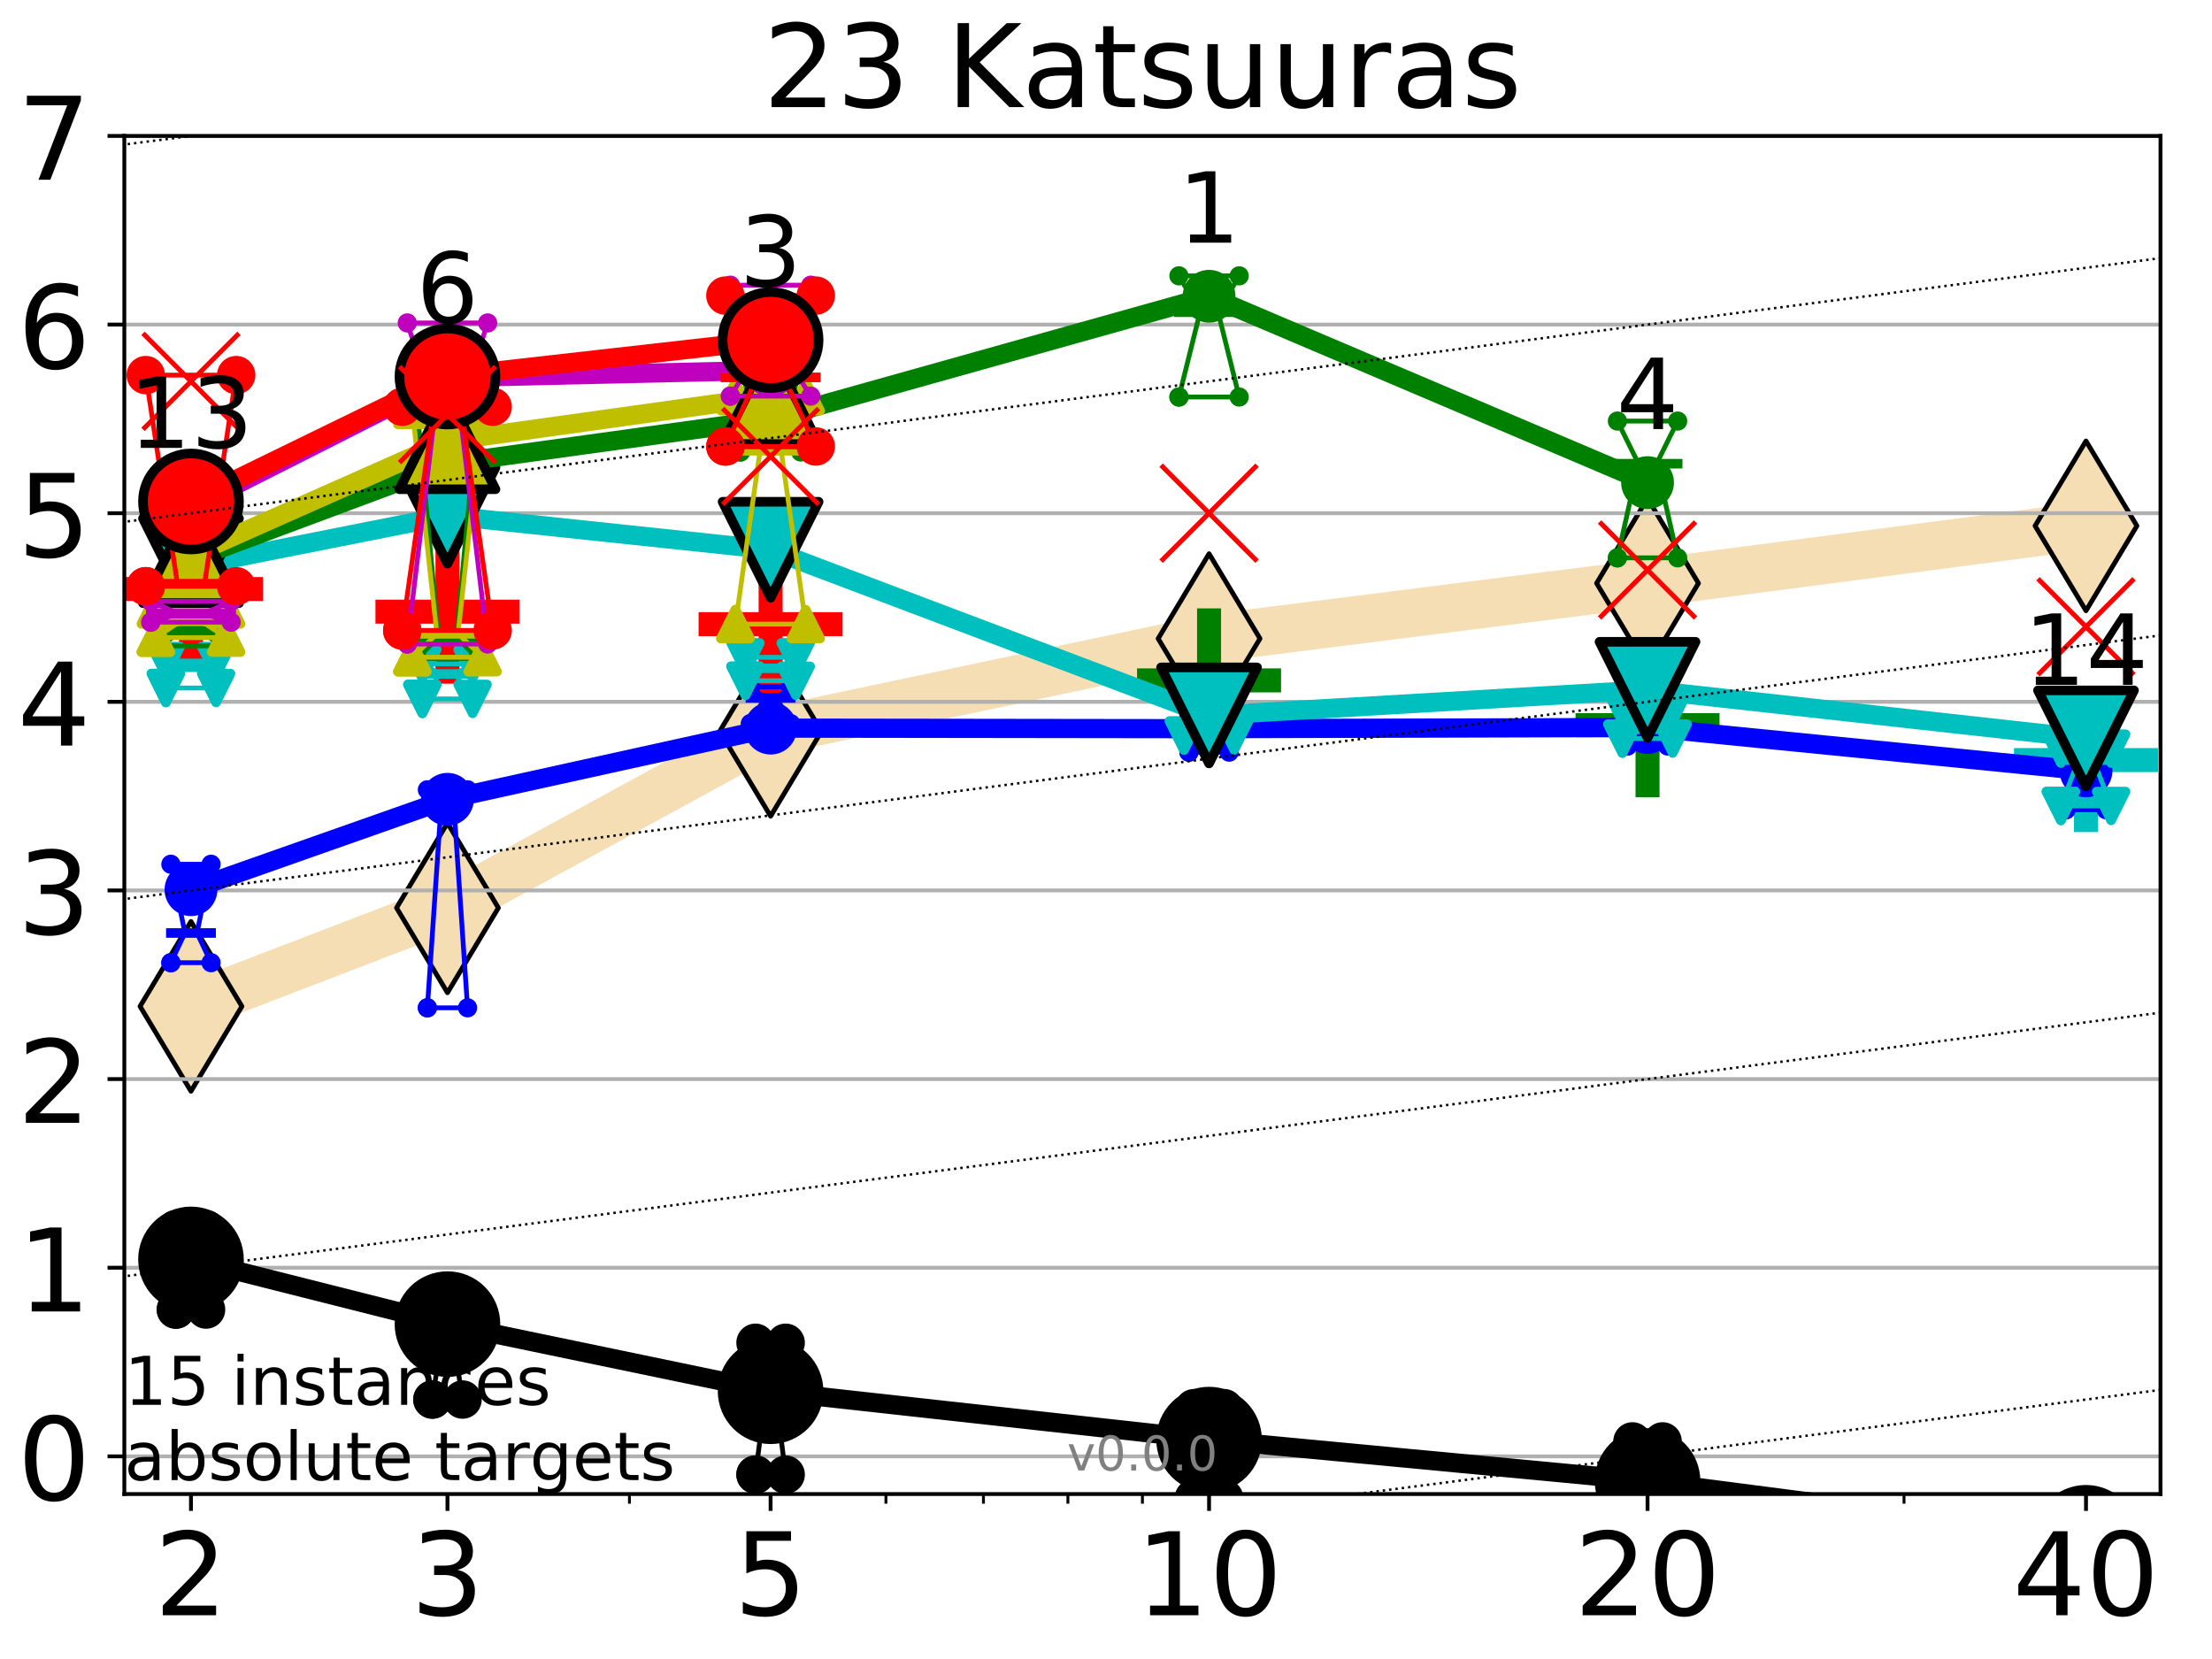 <?xml version="1.0" encoding="utf-8" standalone="no"?>
<!DOCTYPE svg PUBLIC "-//W3C//DTD SVG 1.1//EN"
  "http://www.w3.org/Graphics/SVG/1.1/DTD/svg11.dtd">
<!-- Created with matplotlib (http://matplotlib.org/) -->
<svg height="345.6pt" version="1.1" viewBox="0 0 460.8 345.6" width="460.8pt" xmlns="http://www.w3.org/2000/svg" xmlns:xlink="http://www.w3.org/1999/xlink">
 <defs>
  <style type="text/css">
*{stroke-linecap:butt;stroke-linejoin:round;}
  </style>
 </defs>
 <g id="figure_1">
  <g id="patch_1">
   <path d="M 0 345.6 
L 460.8 345.6 
L 460.8 0 
L 0 0 
z
" style="fill:#ffffff;"/>
  </g>
  <g id="axes_1">
   <g id="patch_2">
    <path d="M 25.9 311.24 
L 450.072 311.24 
L 450.072 28.32 
L 25.9 28.32 
z
" style="fill:#ffffff;"/>
   </g>
   <g id="line2d_1">
    <path clip-path="url(#p464909363f)" d="M 39.784 209.64 
L 93.215 189.122 
L 160.53 152.345 
L 251.87 133.033 
L 343.211 121.497 
L 434.551 109.545 
" style="fill:none;stroke:#f5deb3;stroke-linecap:square;stroke-width:10;"/>
    <defs>
     <path d="M -0 17.678 
L 10.607 0 
L 0 -17.678 
L -10.607 -0 
z
" id="mdb84c5da0b" style="stroke:#000000;stroke-linejoin:miter;"/>
    </defs>
    <g clip-path="url(#p464909363f)">
     <use style="fill:#f5deb3;stroke:#000000;stroke-linejoin:miter;" x="39.784" xlink:href="#mdb84c5da0b" y="209.64"/>
     <use style="fill:#f5deb3;stroke:#000000;stroke-linejoin:miter;" x="93.215" xlink:href="#mdb84c5da0b" y="189.122"/>
     <use style="fill:#f5deb3;stroke:#000000;stroke-linejoin:miter;" x="160.53" xlink:href="#mdb84c5da0b" y="152.345"/>
     <use style="fill:#f5deb3;stroke:#000000;stroke-linejoin:miter;" x="251.87" xlink:href="#mdb84c5da0b" y="133.033"/>
     <use style="fill:#f5deb3;stroke:#000000;stroke-linejoin:miter;" x="343.211" xlink:href="#mdb84c5da0b" y="121.497"/>
     <use style="fill:#f5deb3;stroke:#000000;stroke-linejoin:miter;" x="434.551" xlink:href="#mdb84c5da0b" y="109.545"/>
    </g>
   </g>
   <g id="line2d_2">
    <defs>
     <path d="M -15 0 
L 15 0 
M 0 15 
L 0 -15 
" id="m7a913f01dc" style="stroke:#ff0000;stroke-width:5;"/>
    </defs>
    <g clip-path="url(#p464909363f)">
     <use style="fill:#ff0000;stroke:#ff0000;stroke-width:5;" x="39.784" xlink:href="#m7a913f01dc" y="122.708"/>
    </g>
   </g>
   <g id="line2d_3">
    <g clip-path="url(#p464909363f)">
     <use style="fill:#ff0000;stroke:#ff0000;stroke-width:5;" x="93.215" xlink:href="#m7a913f01dc" y="127.421"/>
    </g>
   </g>
   <g id="line2d_4">
    <g clip-path="url(#p464909363f)">
     <use style="fill:#ff0000;stroke:#ff0000;stroke-width:5;" x="160.53" xlink:href="#m7a913f01dc" y="130.021"/>
    </g>
   </g>
   <g id="line2d_5">
    <defs>
     <path d="M -15 0 
L 15 0 
M 0 15 
L 0 -15 
" id="mf928db5b82" style="stroke:#00bfbf;stroke-width:5;"/>
    </defs>
    <g clip-path="url(#p464909363f)">
     <use style="fill:#00bfbf;stroke:#00bfbf;stroke-width:5;" x="434.551" xlink:href="#mf928db5b82" y="158.339"/>
    </g>
   </g>
   <g id="line2d_6">
    <defs>
     <path d="M -15 0 
L 15 0 
M 0 15 
L 0 -15 
" id="mdf884061be" style="stroke:#008000;stroke-width:5;"/>
    </defs>
    <g clip-path="url(#p464909363f)">
     <use style="fill:#008000;stroke:#008000;stroke-width:5;" x="251.87" xlink:href="#mdf884061be" y="141.736"/>
    </g>
   </g>
   <g id="line2d_7">
    <g clip-path="url(#p464909363f)">
     <use style="fill:#008000;stroke:#008000;stroke-width:5;" x="343.211" xlink:href="#mdf884061be" y="151.067"/>
    </g>
   </g>
   <g id="matplotlib.axis_1">
    <g id="xtick_1">
     <g id="line2d_8">
      <defs>
       <path d="M 0 0 
L 0 3.5 
" id="mbdf54b5f26" style="stroke:#000000;stroke-width:0.8;"/>
      </defs>
      <g>
       <use style="stroke:#000000;stroke-width:0.8;" x="39.784" xlink:href="#mbdf54b5f26" y="311.24"/>
      </g>
     </g>
     <g id="text_1">
      <!-- 2 -->
      <defs>
       <path d="M 19.188 8.297 
L 53.609 8.297 
L 53.609 0 
L 7.328 0 
L 7.328 8.297 
Q 12.938 14.109 22.625 23.891 
Q 32.328 33.688 34.812 36.531 
Q 39.547 41.844 41.422 45.531 
Q 43.312 49.219 43.312 52.781 
Q 43.312 58.594 39.234 62.25 
Q 35.156 65.922 28.609 65.922 
Q 23.969 65.922 18.812 64.312 
Q 13.672 62.703 7.812 59.422 
L 7.812 69.391 
Q 13.766 71.781 18.938 73 
Q 24.125 74.219 28.422 74.219 
Q 39.75 74.219 46.484 68.547 
Q 53.219 62.891 53.219 53.422 
Q 53.219 48.922 51.531 44.891 
Q 49.859 40.875 45.406 35.406 
Q 44.188 33.984 37.641 27.219 
Q 31.109 20.453 19.188 8.297 
z
" id="DejaVuSans-32"/>
      </defs>
      <g transform="translate(32.149 336.476)scale(0.24 -0.24)">
       <use xlink:href="#DejaVuSans-32"/>
      </g>
     </g>
    </g>
    <g id="xtick_2">
     <g id="line2d_9">
      <g>
       <use style="stroke:#000000;stroke-width:0.8;" x="93.215" xlink:href="#mbdf54b5f26" y="311.24"/>
      </g>
     </g>
     <g id="text_2">
      <!-- 3 -->
      <defs>
       <path d="M 40.578 39.312 
Q 47.656 37.797 51.625 33 
Q 55.609 28.219 55.609 21.188 
Q 55.609 10.406 48.188 4.484 
Q 40.766 -1.422 27.094 -1.422 
Q 22.516 -1.422 17.656 -0.516 
Q 12.797 0.391 7.625 2.203 
L 7.625 11.719 
Q 11.719 9.328 16.594 8.109 
Q 21.484 6.891 26.812 6.891 
Q 36.078 6.891 40.938 10.547 
Q 45.797 14.203 45.797 21.188 
Q 45.797 27.641 41.281 31.266 
Q 36.766 34.906 28.719 34.906 
L 20.219 34.906 
L 20.219 43.016 
L 29.109 43.016 
Q 36.375 43.016 40.234 45.922 
Q 44.094 48.828 44.094 54.297 
Q 44.094 59.906 40.109 62.906 
Q 36.141 65.922 28.719 65.922 
Q 24.656 65.922 20.016 65.031 
Q 15.375 64.156 9.812 62.312 
L 9.812 71.094 
Q 15.438 72.656 20.344 73.438 
Q 25.25 74.219 29.594 74.219 
Q 40.828 74.219 47.359 69.109 
Q 53.906 64.016 53.906 55.328 
Q 53.906 49.266 50.438 45.094 
Q 46.969 40.922 40.578 39.312 
z
" id="DejaVuSans-33"/>
      </defs>
      <g transform="translate(85.58 336.476)scale(0.24 -0.24)">
       <use xlink:href="#DejaVuSans-33"/>
      </g>
     </g>
    </g>
    <g id="xtick_3">
     <g id="line2d_10">
      <g>
       <use style="stroke:#000000;stroke-width:0.8;" x="160.53" xlink:href="#mbdf54b5f26" y="311.24"/>
      </g>
     </g>
     <g id="text_3">
      <!-- 5 -->
      <defs>
       <path d="M 10.797 72.906 
L 49.516 72.906 
L 49.516 64.594 
L 19.828 64.594 
L 19.828 46.734 
Q 21.969 47.469 24.109 47.828 
Q 26.266 48.188 28.422 48.188 
Q 40.625 48.188 47.75 41.5 
Q 54.891 34.812 54.891 23.391 
Q 54.891 11.625 47.562 5.094 
Q 40.234 -1.422 26.906 -1.422 
Q 22.312 -1.422 17.547 -0.641 
Q 12.797 0.141 7.719 1.703 
L 7.719 11.625 
Q 12.109 9.234 16.797 8.062 
Q 21.484 6.891 26.703 6.891 
Q 35.156 6.891 40.078 11.328 
Q 45.016 15.766 45.016 23.391 
Q 45.016 31 40.078 35.438 
Q 35.156 39.891 26.703 39.891 
Q 22.75 39.891 18.812 39.016 
Q 14.891 38.141 10.797 36.281 
z
" id="DejaVuSans-35"/>
      </defs>
      <g transform="translate(152.895 336.476)scale(0.24 -0.24)">
       <use xlink:href="#DejaVuSans-35"/>
      </g>
     </g>
    </g>
    <g id="xtick_4">
     <g id="line2d_11">
      <g>
       <use style="stroke:#000000;stroke-width:0.8;" x="251.87" xlink:href="#mbdf54b5f26" y="311.24"/>
      </g>
     </g>
     <g id="text_4">
      <!-- 10 -->
      <defs>
       <path d="M 12.406 8.297 
L 28.516 8.297 
L 28.516 63.922 
L 10.984 60.406 
L 10.984 69.391 
L 28.422 72.906 
L 38.281 72.906 
L 38.281 8.297 
L 54.391 8.297 
L 54.391 0 
L 12.406 0 
z
" id="DejaVuSans-31"/>
       <path d="M 31.781 66.406 
Q 24.172 66.406 20.328 58.906 
Q 16.5 51.422 16.5 36.375 
Q 16.5 21.391 20.328 13.891 
Q 24.172 6.391 31.781 6.391 
Q 39.453 6.391 43.281 13.891 
Q 47.125 21.391 47.125 36.375 
Q 47.125 51.422 43.281 58.906 
Q 39.453 66.406 31.781 66.406 
z
M 31.781 74.219 
Q 44.047 74.219 50.516 64.516 
Q 56.984 54.828 56.984 36.375 
Q 56.984 17.969 50.516 8.266 
Q 44.047 -1.422 31.781 -1.422 
Q 19.531 -1.422 13.062 8.266 
Q 6.594 17.969 6.594 36.375 
Q 6.594 54.828 13.062 64.516 
Q 19.531 74.219 31.781 74.219 
z
" id="DejaVuSans-30"/>
      </defs>
      <g transform="translate(236.6 336.476)scale(0.24 -0.24)">
       <use xlink:href="#DejaVuSans-31"/>
       <use x="63.623" xlink:href="#DejaVuSans-30"/>
      </g>
     </g>
    </g>
    <g id="xtick_5">
     <g id="line2d_12">
      <g>
       <use style="stroke:#000000;stroke-width:0.8;" x="343.211" xlink:href="#mbdf54b5f26" y="311.24"/>
      </g>
     </g>
     <g id="text_5">
      <!-- 20 -->
      <g transform="translate(327.941 336.476)scale(0.24 -0.24)">
       <use xlink:href="#DejaVuSans-32"/>
       <use x="63.623" xlink:href="#DejaVuSans-30"/>
      </g>
     </g>
    </g>
    <g id="xtick_6">
     <g id="line2d_13">
      <g>
       <use style="stroke:#000000;stroke-width:0.8;" x="434.551" xlink:href="#mbdf54b5f26" y="311.24"/>
      </g>
     </g>
     <g id="text_6">
      <!-- 40 -->
      <defs>
       <path d="M 37.797 64.312 
L 12.891 25.391 
L 37.797 25.391 
z
M 35.203 72.906 
L 47.609 72.906 
L 47.609 25.391 
L 58.016 25.391 
L 58.016 17.188 
L 47.609 17.188 
L 47.609 0 
L 37.797 0 
L 37.797 17.188 
L 4.891 17.188 
L 4.891 26.703 
z
" id="DejaVuSans-34"/>
      </defs>
      <g transform="translate(419.281 336.476)scale(0.24 -0.24)">
       <use xlink:href="#DejaVuSans-34"/>
       <use x="63.623" xlink:href="#DejaVuSans-30"/>
      </g>
     </g>
    </g>
    <g id="xtick_7">
     <g id="line2d_14">
      <defs>
       <path d="M 0 0 
L 0 2 
" id="m319889bcc0" style="stroke:#000000;stroke-width:0.6;"/>
      </defs>
      <g>
       <use style="stroke:#000000;stroke-width:0.6;" x="39.784" xlink:href="#m319889bcc0" y="311.24"/>
      </g>
     </g>
    </g>
    <g id="xtick_8">
     <g id="line2d_15">
      <g>
       <use style="stroke:#000000;stroke-width:0.6;" x="93.215" xlink:href="#m319889bcc0" y="311.24"/>
      </g>
     </g>
    </g>
    <g id="xtick_9">
     <g id="line2d_16">
      <g>
       <use style="stroke:#000000;stroke-width:0.6;" x="131.125" xlink:href="#m319889bcc0" y="311.24"/>
      </g>
     </g>
    </g>
    <g id="xtick_10">
     <g id="line2d_17">
      <g>
       <use style="stroke:#000000;stroke-width:0.6;" x="160.53" xlink:href="#m319889bcc0" y="311.24"/>
      </g>
     </g>
    </g>
    <g id="xtick_11">
     <g id="line2d_18">
      <g>
       <use style="stroke:#000000;stroke-width:0.6;" x="184.555" xlink:href="#m319889bcc0" y="311.24"/>
      </g>
     </g>
    </g>
    <g id="xtick_12">
     <g id="line2d_19">
      <g>
       <use style="stroke:#000000;stroke-width:0.6;" x="204.869" xlink:href="#m319889bcc0" y="311.24"/>
      </g>
     </g>
    </g>
    <g id="xtick_13">
     <g id="line2d_20">
      <g>
       <use style="stroke:#000000;stroke-width:0.6;" x="222.465" xlink:href="#m319889bcc0" y="311.24"/>
      </g>
     </g>
    </g>
    <g id="xtick_14">
     <g id="line2d_21">
      <g>
       <use style="stroke:#000000;stroke-width:0.6;" x="237.986" xlink:href="#m319889bcc0" y="311.24"/>
      </g>
     </g>
    </g>
    <g id="xtick_15">
     <g id="line2d_22">
      <g>
       <use style="stroke:#000000;stroke-width:0.6;" x="343.211" xlink:href="#m319889bcc0" y="311.24"/>
      </g>
     </g>
    </g>
    <g id="xtick_16">
     <g id="line2d_23">
      <g>
       <use style="stroke:#000000;stroke-width:0.6;" x="396.641" xlink:href="#m319889bcc0" y="311.24"/>
      </g>
     </g>
    </g>
    <g id="xtick_17">
     <g id="line2d_24">
      <g>
       <use style="stroke:#000000;stroke-width:0.6;" x="434.551" xlink:href="#m319889bcc0" y="311.24"/>
      </g>
     </g>
    </g>
   </g>
   <g id="matplotlib.axis_2">
    <g id="ytick_1">
     <g id="line2d_25">
      <path clip-path="url(#p464909363f)" d="M 25.9 303.381 
L 450.072 303.381 
" style="fill:none;stroke:#b0b0b0;stroke-linecap:square;stroke-width:0.8;"/>
     </g>
     <g id="line2d_26">
      <defs>
       <path d="M 0 0 
L -3.5 0 
" id="m2f06111d6a" style="stroke:#000000;stroke-width:0.8;"/>
      </defs>
      <g>
       <use style="stroke:#000000;stroke-width:0.8;" x="25.9" xlink:href="#m2f06111d6a" y="303.381"/>
      </g>
     </g>
     <g id="text_7">
      <!-- 0 -->
      <g transform="translate(3.63 312.499)scale(0.24 -0.24)">
       <use xlink:href="#DejaVuSans-30"/>
      </g>
     </g>
    </g>
    <g id="ytick_2">
     <g id="line2d_27">
      <path clip-path="url(#p464909363f)" d="M 25.9 264.087 
L 450.072 264.087 
" style="fill:none;stroke:#b0b0b0;stroke-linecap:square;stroke-width:0.8;"/>
     </g>
     <g id="line2d_28">
      <g>
       <use style="stroke:#000000;stroke-width:0.8;" x="25.9" xlink:href="#m2f06111d6a" y="264.087"/>
      </g>
     </g>
     <g id="text_8">
      <!-- 1 -->
      <g transform="translate(3.63 273.205)scale(0.24 -0.24)">
       <use xlink:href="#DejaVuSans-31"/>
      </g>
     </g>
    </g>
    <g id="ytick_3">
     <g id="line2d_29">
      <path clip-path="url(#p464909363f)" d="M 25.9 224.792 
L 450.072 224.792 
" style="fill:none;stroke:#b0b0b0;stroke-linecap:square;stroke-width:0.8;"/>
     </g>
     <g id="line2d_30">
      <g>
       <use style="stroke:#000000;stroke-width:0.8;" x="25.9" xlink:href="#m2f06111d6a" y="224.792"/>
      </g>
     </g>
     <g id="text_9">
      <!-- 2 -->
      <g transform="translate(3.63 233.91)scale(0.24 -0.24)">
       <use xlink:href="#DejaVuSans-32"/>
      </g>
     </g>
    </g>
    <g id="ytick_4">
     <g id="line2d_31">
      <path clip-path="url(#p464909363f)" d="M 25.9 185.498 
L 450.072 185.498 
" style="fill:none;stroke:#b0b0b0;stroke-linecap:square;stroke-width:0.8;"/>
     </g>
     <g id="line2d_32">
      <g>
       <use style="stroke:#000000;stroke-width:0.8;" x="25.9" xlink:href="#m2f06111d6a" y="185.498"/>
      </g>
     </g>
     <g id="text_10">
      <!-- 3 -->
      <g transform="translate(3.63 194.616)scale(0.24 -0.24)">
       <use xlink:href="#DejaVuSans-33"/>
      </g>
     </g>
    </g>
    <g id="ytick_5">
     <g id="line2d_33">
      <path clip-path="url(#p464909363f)" d="M 25.9 146.203 
L 450.072 146.203 
" style="fill:none;stroke:#b0b0b0;stroke-linecap:square;stroke-width:0.8;"/>
     </g>
     <g id="line2d_34">
      <g>
       <use style="stroke:#000000;stroke-width:0.8;" x="25.9" xlink:href="#m2f06111d6a" y="146.203"/>
      </g>
     </g>
     <g id="text_11">
      <!-- 4 -->
      <g transform="translate(3.63 155.321)scale(0.24 -0.24)">
       <use xlink:href="#DejaVuSans-34"/>
      </g>
     </g>
    </g>
    <g id="ytick_6">
     <g id="line2d_35">
      <path clip-path="url(#p464909363f)" d="M 25.9 106.909 
L 450.072 106.909 
" style="fill:none;stroke:#b0b0b0;stroke-linecap:square;stroke-width:0.8;"/>
     </g>
     <g id="line2d_36">
      <g>
       <use style="stroke:#000000;stroke-width:0.8;" x="25.9" xlink:href="#m2f06111d6a" y="106.909"/>
      </g>
     </g>
     <g id="text_12">
      <!-- 5 -->
      <g transform="translate(3.63 116.027)scale(0.24 -0.24)">
       <use xlink:href="#DejaVuSans-35"/>
      </g>
     </g>
    </g>
    <g id="ytick_7">
     <g id="line2d_37">
      <path clip-path="url(#p464909363f)" d="M 25.9 67.614 
L 450.072 67.614 
" style="fill:none;stroke:#b0b0b0;stroke-linecap:square;stroke-width:0.8;"/>
     </g>
     <g id="line2d_38">
      <g>
       <use style="stroke:#000000;stroke-width:0.8;" x="25.9" xlink:href="#m2f06111d6a" y="67.614"/>
      </g>
     </g>
     <g id="text_13">
      <!-- 6 -->
      <defs>
       <path d="M 33.016 40.375 
Q 26.375 40.375 22.484 35.828 
Q 18.609 31.297 18.609 23.391 
Q 18.609 15.531 22.484 10.953 
Q 26.375 6.391 33.016 6.391 
Q 39.656 6.391 43.531 10.953 
Q 47.406 15.531 47.406 23.391 
Q 47.406 31.297 43.531 35.828 
Q 39.656 40.375 33.016 40.375 
z
M 52.594 71.297 
L 52.594 62.312 
Q 48.875 64.062 45.094 64.984 
Q 41.312 65.922 37.594 65.922 
Q 27.828 65.922 22.672 59.328 
Q 17.531 52.734 16.797 39.406 
Q 19.672 43.656 24.016 45.922 
Q 28.375 48.188 33.594 48.188 
Q 44.578 48.188 50.953 41.516 
Q 57.328 34.859 57.328 23.391 
Q 57.328 12.156 50.688 5.359 
Q 44.047 -1.422 33.016 -1.422 
Q 20.359 -1.422 13.672 8.266 
Q 6.984 17.969 6.984 36.375 
Q 6.984 53.656 15.188 63.938 
Q 23.391 74.219 37.203 74.219 
Q 40.922 74.219 44.703 73.484 
Q 48.484 72.75 52.594 71.297 
z
" id="DejaVuSans-36"/>
      </defs>
      <g transform="translate(3.63 76.733)scale(0.24 -0.24)">
       <use xlink:href="#DejaVuSans-36"/>
      </g>
     </g>
    </g>
    <g id="ytick_8">
     <g id="line2d_39">
      <path clip-path="url(#p464909363f)" d="M 25.9 28.32 
L 450.072 28.32 
" style="fill:none;stroke:#b0b0b0;stroke-linecap:square;stroke-width:0.8;"/>
     </g>
     <g id="line2d_40">
      <g>
       <use style="stroke:#000000;stroke-width:0.8;" x="25.9" xlink:href="#m2f06111d6a" y="28.32"/>
      </g>
     </g>
     <g id="text_14">
      <!-- 7 -->
      <defs>
       <path d="M 8.203 72.906 
L 55.078 72.906 
L 55.078 68.703 
L 28.609 0 
L 18.312 0 
L 43.219 64.594 
L 8.203 64.594 
z
" id="DejaVuSans-37"/>
      </defs>
      <g transform="translate(3.63 37.438)scale(0.24 -0.24)">
       <use xlink:href="#DejaVuSans-37"/>
      </g>
     </g>
    </g>
   </g>
   <g id="line2d_41">
    <path clip-path="url(#p464909363f)" d="M 36.644 272.804 
L 38.842 266.86 
L 36.644 256.066 
L 42.924 256.066 
L 40.726 266.86 
L 42.924 272.804 
L 36.644 272.804 
" style="fill:none;stroke:#000000;stroke-linecap:square;"/>
   </g>
   <g id="line2d_42">
    <path clip-path="url(#p464909363f)" d="M 36.644 272.804 
L 42.924 272.804 
L 42.924 256.066 
L 36.644 256.066 
L 36.644 272.804 
" style="fill:none;"/>
    <defs>
     <path d="M 0 3 
C 0.796 3 1.559 2.684 2.121 2.121 
C 2.684 1.559 3 0.796 3 0 
C 3 -0.796 2.684 -1.559 2.121 -2.121 
C 1.559 -2.684 0.796 -3 0 -3 
C -0.796 -3 -1.559 -2.684 -2.121 -2.121 
C -2.684 -1.559 -3 -0.796 -3 0 
C -3 0.796 -2.684 1.559 -2.121 2.121 
C -1.559 2.684 -0.796 3 0 3 
z
" id="m12da8db8b8" style="stroke:#000000;stroke-width:2;"/>
    </defs>
    <g clip-path="url(#p464909363f)">
     <use style="stroke:#000000;stroke-width:2;" x="36.644" xlink:href="#m12da8db8b8" y="272.804"/>
     <use style="stroke:#000000;stroke-width:2;" x="42.924" xlink:href="#m12da8db8b8" y="272.804"/>
     <use style="stroke:#000000;stroke-width:2;" x="42.924" xlink:href="#m12da8db8b8" y="256.066"/>
     <use style="stroke:#000000;stroke-width:2;" x="36.644" xlink:href="#m12da8db8b8" y="256.066"/>
     <use style="stroke:#000000;stroke-width:2;" x="36.644" xlink:href="#m12da8db8b8" y="272.804"/>
    </g>
   </g>
   <g id="line2d_43">
    <path clip-path="url(#p464909363f)" d="M 36.644 266.86 
L 42.924 266.86 
" style="fill:none;stroke:#000000;stroke-linecap:square;stroke-width:2;"/>
   </g>
   <g id="line2d_44">
    <path clip-path="url(#p464909363f)" d="M 90.075 291.552 
L 92.273 277.093 
L 90.075 271.006 
L 96.355 271.006 
L 94.157 277.093 
L 96.355 291.552 
L 90.075 291.552 
" style="fill:none;stroke:#000000;stroke-linecap:square;"/>
   </g>
   <g id="line2d_45">
    <path clip-path="url(#p464909363f)" d="M 90.075 291.552 
L 96.355 291.552 
L 96.355 271.006 
L 90.075 271.006 
L 90.075 291.552 
" style="fill:none;"/>
    <g clip-path="url(#p464909363f)">
     <use style="stroke:#000000;stroke-width:2;" x="90.075" xlink:href="#m12da8db8b8" y="291.552"/>
     <use style="stroke:#000000;stroke-width:2;" x="96.355" xlink:href="#m12da8db8b8" y="291.552"/>
     <use style="stroke:#000000;stroke-width:2;" x="96.355" xlink:href="#m12da8db8b8" y="271.006"/>
     <use style="stroke:#000000;stroke-width:2;" x="90.075" xlink:href="#m12da8db8b8" y="271.006"/>
     <use style="stroke:#000000;stroke-width:2;" x="90.075" xlink:href="#m12da8db8b8" y="291.552"/>
    </g>
   </g>
   <g id="line2d_46">
    <path clip-path="url(#p464909363f)" d="M 90.075 277.093 
L 96.355 277.093 
" style="fill:none;stroke:#000000;stroke-linecap:square;stroke-width:2;"/>
   </g>
   <g id="line2d_47">
    <path clip-path="url(#p464909363f)" d="M 157.39 307.189 
L 159.588 289.926 
L 157.39 279.724 
L 163.669 279.724 
L 161.472 289.926 
L 163.669 307.189 
L 157.39 307.189 
" style="fill:none;stroke:#000000;stroke-linecap:square;"/>
   </g>
   <g id="line2d_48">
    <path clip-path="url(#p464909363f)" d="M 157.39 307.189 
L 163.669 307.189 
L 163.669 279.724 
L 157.39 279.724 
L 157.39 307.189 
" style="fill:none;"/>
    <g clip-path="url(#p464909363f)">
     <use style="stroke:#000000;stroke-width:2;" x="157.39" xlink:href="#m12da8db8b8" y="307.189"/>
     <use style="stroke:#000000;stroke-width:2;" x="163.669" xlink:href="#m12da8db8b8" y="307.189"/>
     <use style="stroke:#000000;stroke-width:2;" x="163.669" xlink:href="#m12da8db8b8" y="279.724"/>
     <use style="stroke:#000000;stroke-width:2;" x="157.39" xlink:href="#m12da8db8b8" y="279.724"/>
     <use style="stroke:#000000;stroke-width:2;" x="157.39" xlink:href="#m12da8db8b8" y="307.189"/>
    </g>
   </g>
   <g id="line2d_49">
    <path clip-path="url(#p464909363f)" d="M 157.39 289.926 
L 163.669 289.926 
" style="fill:none;stroke:#000000;stroke-linecap:square;stroke-width:2;"/>
   </g>
   <g id="line2d_50">
    <path clip-path="url(#p464909363f)" d="M 248.73 312.099 
L 250.928 300.27 
L 248.73 293.35 
L 255.01 293.35 
L 252.812 300.27 
L 255.01 312.099 
L 248.73 312.099 
" style="fill:none;stroke:#000000;stroke-linecap:square;"/>
   </g>
   <g id="line2d_51">
    <path clip-path="url(#p464909363f)" d="M 248.73 312.099 
L 255.01 312.099 
L 255.01 293.35 
L 248.73 293.35 
L 248.73 312.099 
" style="fill:none;"/>
    <g clip-path="url(#p464909363f)">
     <use style="stroke:#000000;stroke-width:2;" x="248.73" xlink:href="#m12da8db8b8" y="312.099"/>
     <use style="stroke:#000000;stroke-width:2;" x="255.01" xlink:href="#m12da8db8b8" y="312.099"/>
     <use style="stroke:#000000;stroke-width:2;" x="255.01" xlink:href="#m12da8db8b8" y="293.35"/>
     <use style="stroke:#000000;stroke-width:2;" x="248.73" xlink:href="#m12da8db8b8" y="293.35"/>
     <use style="stroke:#000000;stroke-width:2;" x="248.73" xlink:href="#m12da8db8b8" y="312.099"/>
    </g>
   </g>
   <g id="line2d_52">
    <path clip-path="url(#p464909363f)" d="M 248.73 300.27 
L 255.01 300.27 
" style="fill:none;stroke:#000000;stroke-linecap:square;stroke-width:2;"/>
   </g>
   <g id="line2d_53">
    <path clip-path="url(#p464909363f)" d="M 340.071 342.676 
L 342.269 309.468 
L 340.071 300.27 
L 346.35 300.27 
L 344.152 309.468 
L 346.35 342.676 
L 340.071 342.676 
" style="fill:none;stroke:#000000;stroke-linecap:square;"/>
   </g>
   <g id="line2d_54">
    <path clip-path="url(#p464909363f)" d="M 340.071 342.676 
L 346.35 342.676 
L 346.35 300.27 
L 340.071 300.27 
L 340.071 342.676 
" style="fill:none;"/>
    <g clip-path="url(#p464909363f)">
     <use style="stroke:#000000;stroke-width:2;" x="340.071" xlink:href="#m12da8db8b8" y="342.676"/>
     <use style="stroke:#000000;stroke-width:2;" x="346.35" xlink:href="#m12da8db8b8" y="342.676"/>
     <use style="stroke:#000000;stroke-width:2;" x="346.35" xlink:href="#m12da8db8b8" y="300.27"/>
     <use style="stroke:#000000;stroke-width:2;" x="340.071" xlink:href="#m12da8db8b8" y="300.27"/>
     <use style="stroke:#000000;stroke-width:2;" x="340.071" xlink:href="#m12da8db8b8" y="342.676"/>
    </g>
   </g>
   <g id="line2d_55">
    <path clip-path="url(#p464909363f)" d="M 340.071 309.468 
L 346.35 309.468 
" style="fill:none;stroke:#000000;stroke-linecap:square;stroke-width:2;"/>
   </g>
   <g id="line2d_56">
    <path clip-path="url(#p464909363f)" d="M 431.411 342.676 
L 433.609 335.756 
L 431.411 315.21 
L 437.691 315.21 
L 435.493 335.756 
L 437.691 342.676 
L 431.411 342.676 
" style="fill:none;stroke:#000000;stroke-linecap:square;"/>
   </g>
   <g id="line2d_57">
    <path clip-path="url(#p464909363f)" d="M 431.411 342.676 
L 437.691 342.676 
L 437.691 315.21 
L 431.411 315.21 
L 431.411 342.676 
" style="fill:none;"/>
    <g clip-path="url(#p464909363f)">
     <use style="stroke:#000000;stroke-width:2;" x="431.411" xlink:href="#m12da8db8b8" y="342.676"/>
     <use style="stroke:#000000;stroke-width:2;" x="437.691" xlink:href="#m12da8db8b8" y="342.676"/>
     <use style="stroke:#000000;stroke-width:2;" x="437.691" xlink:href="#m12da8db8b8" y="315.21"/>
     <use style="stroke:#000000;stroke-width:2;" x="431.411" xlink:href="#m12da8db8b8" y="315.21"/>
     <use style="stroke:#000000;stroke-width:2;" x="431.411" xlink:href="#m12da8db8b8" y="342.676"/>
    </g>
   </g>
   <g id="line2d_58">
    <path clip-path="url(#p464909363f)" d="M 431.411 335.756 
L 437.691 335.756 
" style="fill:none;stroke:#000000;stroke-linecap:square;stroke-width:2;"/>
   </g>
   <g id="line2d_59">
    <path clip-path="url(#p464909363f)" d="M 39.784 262.357 
L 93.215 275.84 
" style="fill:none;stroke:#000000;stroke-linecap:square;stroke-width:4;"/>
   </g>
   <g id="line2d_60">
    <path clip-path="url(#p464909363f)" d="M 93.215 275.84 
L 160.53 289.823 
" style="fill:none;stroke:#000000;stroke-linecap:square;stroke-width:4;"/>
   </g>
   <g id="line2d_61">
    <path clip-path="url(#p464909363f)" d="M 160.53 289.823 
L 251.87 299.895 
" style="fill:none;stroke:#000000;stroke-linecap:square;stroke-width:4;"/>
   </g>
   <g id="line2d_62">
    <path clip-path="url(#p464909363f)" d="M 251.87 299.895 
L 343.211 308.52 
" style="fill:none;stroke:#000000;stroke-linecap:square;stroke-width:4;"/>
   </g>
   <g id="line2d_63">
    <path clip-path="url(#p464909363f)" d="M 343.211 308.52 
L 434.551 320.348 
" style="fill:none;stroke:#000000;stroke-linecap:square;stroke-width:4;"/>
   </g>
   <g id="line2d_64">
    <path clip-path="url(#p464909363f)" d="M 39.784 262.357 
L 93.215 275.84 
L 160.53 289.823 
L 251.87 299.895 
L 343.211 308.52 
L 434.551 320.348 
" style="fill:none;"/>
    <defs>
     <path d="M 0 10 
C 2.652 10 5.196 8.946 7.071 7.071 
C 8.946 5.196 10 2.652 10 0 
C 10 -2.652 8.946 -5.196 7.071 -7.071 
C 5.196 -8.946 2.652 -10 0 -10 
C -2.652 -10 -5.196 -8.946 -7.071 -7.071 
C -8.946 -5.196 -10 -2.652 -10 0 
C -10 2.652 -8.946 5.196 -7.071 7.071 
C -5.196 8.946 -2.652 10 0 10 
z
" id="mc6839072cd" style="stroke:#000000;stroke-width:2;"/>
    </defs>
    <g clip-path="url(#p464909363f)">
     <use style="stroke:#000000;stroke-width:2;" x="39.784" xlink:href="#mc6839072cd" y="262.357"/>
     <use style="stroke:#000000;stroke-width:2;" x="93.215" xlink:href="#mc6839072cd" y="275.84"/>
     <use style="stroke:#000000;stroke-width:2;" x="160.53" xlink:href="#mc6839072cd" y="289.823"/>
     <use style="stroke:#000000;stroke-width:2;" x="251.87" xlink:href="#mc6839072cd" y="299.895"/>
     <use style="stroke:#000000;stroke-width:2;" x="343.211" xlink:href="#mc6839072cd" y="308.52"/>
     <use style="stroke:#000000;stroke-width:2;" x="434.551" xlink:href="#mc6839072cd" y="320.348"/>
    </g>
   </g>
   <g id="line2d_65">
    <path clip-path="url(#p464909363f)" d="M 35.597 200.548 
L 38.528 194.358 
L 35.597 180.038 
L 43.971 180.038 
L 41.04 194.358 
L 43.971 200.548 
L 35.597 200.548 
" style="fill:none;stroke:#0000ff;stroke-linecap:square;"/>
   </g>
   <g id="line2d_66">
    <path clip-path="url(#p464909363f)" d="M 35.597 200.548 
L 43.971 200.548 
L 43.971 180.038 
L 35.597 180.038 
L 35.597 200.548 
" style="fill:none;"/>
    <defs>
     <path d="M 0 1.5 
C 0.398 1.5 0.779 1.342 1.061 1.061 
C 1.342 0.779 1.5 0.398 1.5 0 
C 1.5 -0.398 1.342 -0.779 1.061 -1.061 
C 0.779 -1.342 0.398 -1.5 0 -1.5 
C -0.398 -1.5 -0.779 -1.342 -1.061 -1.061 
C -1.342 -0.779 -1.5 -0.398 -1.5 0 
C -1.5 0.398 -1.342 0.779 -1.061 1.061 
C -0.779 1.342 -0.398 1.5 0 1.5 
z
" id="md29cb8ce79" style="stroke:#0000ff;"/>
    </defs>
    <g clip-path="url(#p464909363f)">
     <use style="fill:#0000ff;stroke:#0000ff;" x="35.597" xlink:href="#md29cb8ce79" y="200.548"/>
     <use style="fill:#0000ff;stroke:#0000ff;" x="43.971" xlink:href="#md29cb8ce79" y="200.548"/>
     <use style="fill:#0000ff;stroke:#0000ff;" x="43.971" xlink:href="#md29cb8ce79" y="180.038"/>
     <use style="fill:#0000ff;stroke:#0000ff;" x="35.597" xlink:href="#md29cb8ce79" y="180.038"/>
     <use style="fill:#0000ff;stroke:#0000ff;" x="35.597" xlink:href="#md29cb8ce79" y="200.548"/>
    </g>
   </g>
   <g id="line2d_67">
    <path clip-path="url(#p464909363f)" d="M 35.597 194.358 
L 43.971 194.358 
" style="fill:none;stroke:#0000ff;stroke-linecap:square;stroke-width:2;"/>
   </g>
   <g id="line2d_68">
    <path clip-path="url(#p464909363f)" d="M 89.028 209.947 
L 91.959 166.782 
L 89.028 164.527 
L 97.401 164.527 
L 94.471 166.782 
L 97.401 209.947 
L 89.028 209.947 
" style="fill:none;stroke:#0000ff;stroke-linecap:square;"/>
   </g>
   <g id="line2d_69">
    <path clip-path="url(#p464909363f)" d="M 89.028 209.947 
L 97.401 209.947 
L 97.401 164.527 
L 89.028 164.527 
L 89.028 209.947 
" style="fill:none;"/>
    <g clip-path="url(#p464909363f)">
     <use style="fill:#0000ff;stroke:#0000ff;" x="89.028" xlink:href="#md29cb8ce79" y="209.947"/>
     <use style="fill:#0000ff;stroke:#0000ff;" x="97.401" xlink:href="#md29cb8ce79" y="209.947"/>
     <use style="fill:#0000ff;stroke:#0000ff;" x="97.401" xlink:href="#md29cb8ce79" y="164.527"/>
     <use style="fill:#0000ff;stroke:#0000ff;" x="89.028" xlink:href="#md29cb8ce79" y="164.527"/>
     <use style="fill:#0000ff;stroke:#0000ff;" x="89.028" xlink:href="#md29cb8ce79" y="209.947"/>
    </g>
   </g>
   <g id="line2d_70">
    <path clip-path="url(#p464909363f)" d="M 89.028 166.782 
L 97.401 166.782 
" style="fill:none;stroke:#0000ff;stroke-linecap:square;stroke-width:2;"/>
   </g>
   <g id="line2d_71">
    <path clip-path="url(#p464909363f)" d="M 156.343 150.741 
L 159.274 145.381 
L 156.343 143.103 
L 164.716 143.103 
L 161.786 145.381 
L 164.716 150.741 
L 156.343 150.741 
" style="fill:none;stroke:#0000ff;stroke-linecap:square;"/>
   </g>
   <g id="line2d_72">
    <path clip-path="url(#p464909363f)" d="M 156.343 150.741 
L 164.716 150.741 
L 164.716 143.103 
L 156.343 143.103 
L 156.343 150.741 
" style="fill:none;"/>
    <g clip-path="url(#p464909363f)">
     <use style="fill:#0000ff;stroke:#0000ff;" x="156.343" xlink:href="#md29cb8ce79" y="150.741"/>
     <use style="fill:#0000ff;stroke:#0000ff;" x="164.716" xlink:href="#md29cb8ce79" y="150.741"/>
     <use style="fill:#0000ff;stroke:#0000ff;" x="164.716" xlink:href="#md29cb8ce79" y="143.103"/>
     <use style="fill:#0000ff;stroke:#0000ff;" x="156.343" xlink:href="#md29cb8ce79" y="143.103"/>
     <use style="fill:#0000ff;stroke:#0000ff;" x="156.343" xlink:href="#md29cb8ce79" y="150.741"/>
    </g>
   </g>
   <g id="line2d_73">
    <path clip-path="url(#p464909363f)" d="M 156.343 145.381 
L 164.716 145.381 
" style="fill:none;stroke:#0000ff;stroke-linecap:square;stroke-width:2;"/>
   </g>
   <g id="line2d_74">
    <path clip-path="url(#p464909363f)" d="M 247.683 156.684 
L 250.614 152.43 
L 247.683 149.204 
L 256.057 149.204 
L 253.126 152.43 
L 256.057 156.684 
L 247.683 156.684 
" style="fill:none;stroke:#0000ff;stroke-linecap:square;"/>
   </g>
   <g id="line2d_75">
    <path clip-path="url(#p464909363f)" d="M 247.683 156.684 
L 256.057 156.684 
L 256.057 149.204 
L 247.683 149.204 
L 247.683 156.684 
" style="fill:none;"/>
    <g clip-path="url(#p464909363f)">
     <use style="fill:#0000ff;stroke:#0000ff;" x="247.683" xlink:href="#md29cb8ce79" y="156.684"/>
     <use style="fill:#0000ff;stroke:#0000ff;" x="256.057" xlink:href="#md29cb8ce79" y="156.684"/>
     <use style="fill:#0000ff;stroke:#0000ff;" x="256.057" xlink:href="#md29cb8ce79" y="149.204"/>
     <use style="fill:#0000ff;stroke:#0000ff;" x="247.683" xlink:href="#md29cb8ce79" y="149.204"/>
     <use style="fill:#0000ff;stroke:#0000ff;" x="247.683" xlink:href="#md29cb8ce79" y="156.684"/>
    </g>
   </g>
   <g id="line2d_76">
    <path clip-path="url(#p464909363f)" d="M 247.683 152.43 
L 256.057 152.43 
" style="fill:none;stroke:#0000ff;stroke-linecap:square;stroke-width:2;"/>
   </g>
   <g id="line2d_77">
    <path clip-path="url(#p464909363f)" d="M 339.024 155.407 
L 341.955 153.477 
L 339.024 136.099 
L 347.397 136.099 
L 344.466 153.477 
L 347.397 155.407 
L 339.024 155.407 
" style="fill:none;stroke:#0000ff;stroke-linecap:square;"/>
   </g>
   <g id="line2d_78">
    <path clip-path="url(#p464909363f)" d="M 339.024 155.407 
L 347.397 155.407 
L 347.397 136.099 
L 339.024 136.099 
L 339.024 155.407 
" style="fill:none;"/>
    <g clip-path="url(#p464909363f)">
     <use style="fill:#0000ff;stroke:#0000ff;" x="339.024" xlink:href="#md29cb8ce79" y="155.407"/>
     <use style="fill:#0000ff;stroke:#0000ff;" x="347.397" xlink:href="#md29cb8ce79" y="155.407"/>
     <use style="fill:#0000ff;stroke:#0000ff;" x="347.397" xlink:href="#md29cb8ce79" y="136.099"/>
     <use style="fill:#0000ff;stroke:#0000ff;" x="339.024" xlink:href="#md29cb8ce79" y="136.099"/>
     <use style="fill:#0000ff;stroke:#0000ff;" x="339.024" xlink:href="#md29cb8ce79" y="155.407"/>
    </g>
   </g>
   <g id="line2d_79">
    <path clip-path="url(#p464909363f)" d="M 339.024 153.477 
L 347.397 153.477 
" style="fill:none;stroke:#0000ff;stroke-linecap:square;stroke-width:2;"/>
   </g>
   <g id="line2d_80">
    <path clip-path="url(#p464909363f)" d="M 430.364 168.687 
L 433.295 157.973 
L 430.364 156.996 
L 438.738 156.996 
L 435.807 157.973 
L 438.738 168.687 
L 430.364 168.687 
" style="fill:none;stroke:#0000ff;stroke-linecap:square;"/>
   </g>
   <g id="line2d_81">
    <path clip-path="url(#p464909363f)" d="M 430.364 168.687 
L 438.738 168.687 
L 438.738 156.996 
L 430.364 156.996 
L 430.364 168.687 
" style="fill:none;"/>
    <g clip-path="url(#p464909363f)">
     <use style="fill:#0000ff;stroke:#0000ff;" x="430.364" xlink:href="#md29cb8ce79" y="168.687"/>
     <use style="fill:#0000ff;stroke:#0000ff;" x="438.738" xlink:href="#md29cb8ce79" y="168.687"/>
     <use style="fill:#0000ff;stroke:#0000ff;" x="438.738" xlink:href="#md29cb8ce79" y="156.996"/>
     <use style="fill:#0000ff;stroke:#0000ff;" x="430.364" xlink:href="#md29cb8ce79" y="156.996"/>
     <use style="fill:#0000ff;stroke:#0000ff;" x="430.364" xlink:href="#md29cb8ce79" y="168.687"/>
    </g>
   </g>
   <g id="line2d_82">
    <path clip-path="url(#p464909363f)" d="M 430.364 157.973 
L 438.738 157.973 
" style="fill:none;stroke:#0000ff;stroke-linecap:square;stroke-width:2;"/>
   </g>
   <g id="line2d_83">
    <path clip-path="url(#p464909363f)" d="M 39.784 185.339 
L 93.215 166.507 
" style="fill:none;stroke:#0000ff;stroke-linecap:square;stroke-width:4;"/>
   </g>
   <g id="line2d_84">
    <path clip-path="url(#p464909363f)" d="M 93.215 166.507 
L 160.53 151.679 
" style="fill:none;stroke:#0000ff;stroke-linecap:square;stroke-width:4;"/>
   </g>
   <g id="line2d_85">
    <path clip-path="url(#p464909363f)" d="M 160.53 151.679 
L 251.87 151.802 
" style="fill:none;stroke:#0000ff;stroke-linecap:square;stroke-width:4;"/>
   </g>
   <g id="line2d_86">
    <path clip-path="url(#p464909363f)" d="M 251.87 151.802 
L 343.211 151.543 
" style="fill:none;stroke:#0000ff;stroke-linecap:square;stroke-width:4;"/>
   </g>
   <g id="line2d_87">
    <path clip-path="url(#p464909363f)" d="M 343.211 151.543 
L 434.551 160.586 
" style="fill:none;stroke:#0000ff;stroke-linecap:square;stroke-width:4;"/>
   </g>
   <g id="line2d_88">
    <path clip-path="url(#p464909363f)" d="M 39.784 185.339 
L 93.215 166.507 
L 160.53 151.679 
L 251.87 151.802 
L 343.211 151.543 
L 434.551 160.586 
" style="fill:none;"/>
    <defs>
     <path d="M 0 5 
C 1.326 5 2.598 4.473 3.536 3.536 
C 4.473 2.598 5 1.326 5 0 
C 5 -1.326 4.473 -2.598 3.536 -3.536 
C 2.598 -4.473 1.326 -5 0 -5 
C -1.326 -5 -2.598 -4.473 -3.536 -3.536 
C -4.473 -2.598 -5 -1.326 -5 0 
C -5 1.326 -4.473 2.598 -3.536 3.536 
C -2.598 4.473 -1.326 5 0 5 
z
" id="mb732840859" style="stroke:#0000ff;"/>
    </defs>
    <g clip-path="url(#p464909363f)">
     <use style="fill:#0000ff;stroke:#0000ff;" x="39.784" xlink:href="#mb732840859" y="185.339"/>
     <use style="fill:#0000ff;stroke:#0000ff;" x="93.215" xlink:href="#mb732840859" y="166.507"/>
     <use style="fill:#0000ff;stroke:#0000ff;" x="160.53" xlink:href="#mb732840859" y="151.679"/>
     <use style="fill:#0000ff;stroke:#0000ff;" x="251.87" xlink:href="#mb732840859" y="151.802"/>
     <use style="fill:#0000ff;stroke:#0000ff;" x="343.211" xlink:href="#mb732840859" y="151.543"/>
     <use style="fill:#0000ff;stroke:#0000ff;" x="434.551" xlink:href="#mb732840859" y="160.586"/>
    </g>
   </g>
   <g id="line2d_89">
    <path clip-path="url(#p464909363f)" d="M 34.551 143.324 
L 38.214 138.999 
L 34.551 137.7 
L 45.017 137.7 
L 41.354 138.999 
L 45.017 143.324 
L 34.551 143.324 
" style="fill:none;stroke:#00bfbf;stroke-linecap:square;"/>
   </g>
   <g id="line2d_90">
    <path clip-path="url(#p464909363f)" d="M 34.551 143.324 
L 45.017 143.324 
L 45.017 137.7 
L 34.551 137.7 
L 34.551 143.324 
" style="fill:none;"/>
    <defs>
     <path d="M -0 3 
L 3 -3 
L -3 -3 
z
" id="m2e34904337" style="stroke:#00bfbf;stroke-linejoin:miter;stroke-width:2;"/>
    </defs>
    <g clip-path="url(#p464909363f)">
     <use style="fill:#00bfbf;stroke:#00bfbf;stroke-linejoin:miter;stroke-width:2;" x="34.551" xlink:href="#m2e34904337" y="143.324"/>
     <use style="fill:#00bfbf;stroke:#00bfbf;stroke-linejoin:miter;stroke-width:2;" x="45.017" xlink:href="#m2e34904337" y="143.324"/>
     <use style="fill:#00bfbf;stroke:#00bfbf;stroke-linejoin:miter;stroke-width:2;" x="45.017" xlink:href="#m2e34904337" y="137.7"/>
     <use style="fill:#00bfbf;stroke:#00bfbf;stroke-linejoin:miter;stroke-width:2;" x="34.551" xlink:href="#m2e34904337" y="137.7"/>
     <use style="fill:#00bfbf;stroke:#00bfbf;stroke-linejoin:miter;stroke-width:2;" x="34.551" xlink:href="#m2e34904337" y="143.324"/>
    </g>
   </g>
   <g id="line2d_91">
    <path clip-path="url(#p464909363f)" d="M 34.551 138.999 
L 45.017 138.999 
" style="fill:none;stroke:#00bfbf;stroke-linecap:square;stroke-width:2;"/>
   </g>
   <g id="line2d_92">
    <path clip-path="url(#p464909363f)" d="M 87.982 145.594 
L 91.645 140.398 
L 87.982 138.306 
L 98.448 138.306 
L 94.785 140.398 
L 98.448 145.594 
L 87.982 145.594 
" style="fill:none;stroke:#00bfbf;stroke-linecap:square;"/>
   </g>
   <g id="line2d_93">
    <path clip-path="url(#p464909363f)" d="M 87.982 145.594 
L 98.448 145.594 
L 98.448 138.306 
L 87.982 138.306 
L 87.982 145.594 
" style="fill:none;"/>
    <g clip-path="url(#p464909363f)">
     <use style="fill:#00bfbf;stroke:#00bfbf;stroke-linejoin:miter;stroke-width:2;" x="87.982" xlink:href="#m2e34904337" y="145.594"/>
     <use style="fill:#00bfbf;stroke:#00bfbf;stroke-linejoin:miter;stroke-width:2;" x="98.448" xlink:href="#m2e34904337" y="145.594"/>
     <use style="fill:#00bfbf;stroke:#00bfbf;stroke-linejoin:miter;stroke-width:2;" x="98.448" xlink:href="#m2e34904337" y="138.306"/>
     <use style="fill:#00bfbf;stroke:#00bfbf;stroke-linejoin:miter;stroke-width:2;" x="87.982" xlink:href="#m2e34904337" y="138.306"/>
     <use style="fill:#00bfbf;stroke:#00bfbf;stroke-linejoin:miter;stroke-width:2;" x="87.982" xlink:href="#m2e34904337" y="145.594"/>
    </g>
   </g>
   <g id="line2d_94">
    <path clip-path="url(#p464909363f)" d="M 87.982 140.398 
L 98.448 140.398 
" style="fill:none;stroke:#00bfbf;stroke-linecap:square;stroke-width:2;"/>
   </g>
   <g id="line2d_95">
    <path clip-path="url(#p464909363f)" d="M 155.296 141.814 
L 158.96 139.222 
L 155.296 136.935 
L 165.763 136.935 
L 162.1 139.222 
L 165.763 141.814 
L 155.296 141.814 
" style="fill:none;stroke:#00bfbf;stroke-linecap:square;"/>
   </g>
   <g id="line2d_96">
    <path clip-path="url(#p464909363f)" d="M 155.296 141.814 
L 165.763 141.814 
L 165.763 136.935 
L 155.296 136.935 
L 155.296 141.814 
" style="fill:none;"/>
    <g clip-path="url(#p464909363f)">
     <use style="fill:#00bfbf;stroke:#00bfbf;stroke-linejoin:miter;stroke-width:2;" x="155.296" xlink:href="#m2e34904337" y="141.814"/>
     <use style="fill:#00bfbf;stroke:#00bfbf;stroke-linejoin:miter;stroke-width:2;" x="165.763" xlink:href="#m2e34904337" y="141.814"/>
     <use style="fill:#00bfbf;stroke:#00bfbf;stroke-linejoin:miter;stroke-width:2;" x="165.763" xlink:href="#m2e34904337" y="136.935"/>
     <use style="fill:#00bfbf;stroke:#00bfbf;stroke-linejoin:miter;stroke-width:2;" x="155.296" xlink:href="#m2e34904337" y="136.935"/>
     <use style="fill:#00bfbf;stroke:#00bfbf;stroke-linejoin:miter;stroke-width:2;" x="155.296" xlink:href="#m2e34904337" y="141.814"/>
    </g>
   </g>
   <g id="line2d_97">
    <path clip-path="url(#p464909363f)" d="M 155.296 139.222 
L 165.763 139.222 
" style="fill:none;stroke:#00bfbf;stroke-linecap:square;stroke-width:2;"/>
   </g>
   <g id="line2d_98">
    <path clip-path="url(#p464909363f)" d="M 246.637 153.229 
L 250.3 147.74 
L 246.637 144.234 
L 257.103 144.234 
L 253.44 147.74 
L 257.103 153.229 
L 246.637 153.229 
" style="fill:none;stroke:#00bfbf;stroke-linecap:square;"/>
   </g>
   <g id="line2d_99">
    <path clip-path="url(#p464909363f)" d="M 246.637 153.229 
L 257.103 153.229 
L 257.103 144.234 
L 246.637 144.234 
L 246.637 153.229 
" style="fill:none;"/>
    <g clip-path="url(#p464909363f)">
     <use style="fill:#00bfbf;stroke:#00bfbf;stroke-linejoin:miter;stroke-width:2;" x="246.637" xlink:href="#m2e34904337" y="153.229"/>
     <use style="fill:#00bfbf;stroke:#00bfbf;stroke-linejoin:miter;stroke-width:2;" x="257.103" xlink:href="#m2e34904337" y="153.229"/>
     <use style="fill:#00bfbf;stroke:#00bfbf;stroke-linejoin:miter;stroke-width:2;" x="257.103" xlink:href="#m2e34904337" y="144.234"/>
     <use style="fill:#00bfbf;stroke:#00bfbf;stroke-linejoin:miter;stroke-width:2;" x="246.637" xlink:href="#m2e34904337" y="144.234"/>
     <use style="fill:#00bfbf;stroke:#00bfbf;stroke-linejoin:miter;stroke-width:2;" x="246.637" xlink:href="#m2e34904337" y="153.229"/>
    </g>
   </g>
   <g id="line2d_100">
    <path clip-path="url(#p464909363f)" d="M 246.637 147.74 
L 257.103 147.74 
" style="fill:none;stroke:#00bfbf;stroke-linecap:square;stroke-width:2;"/>
   </g>
   <g id="line2d_101">
    <path clip-path="url(#p464909363f)" d="M 337.977 153.866 
L 341.641 151.926 
L 337.977 147.38 
L 348.444 147.38 
L 344.78 151.926 
L 348.444 153.866 
L 337.977 153.866 
" style="fill:none;stroke:#00bfbf;stroke-linecap:square;"/>
   </g>
   <g id="line2d_102">
    <path clip-path="url(#p464909363f)" d="M 337.977 153.866 
L 348.444 153.866 
L 348.444 147.38 
L 337.977 147.38 
L 337.977 153.866 
" style="fill:none;"/>
    <g clip-path="url(#p464909363f)">
     <use style="fill:#00bfbf;stroke:#00bfbf;stroke-linejoin:miter;stroke-width:2;" x="337.977" xlink:href="#m2e34904337" y="153.866"/>
     <use style="fill:#00bfbf;stroke:#00bfbf;stroke-linejoin:miter;stroke-width:2;" x="348.444" xlink:href="#m2e34904337" y="153.866"/>
     <use style="fill:#00bfbf;stroke:#00bfbf;stroke-linejoin:miter;stroke-width:2;" x="348.444" xlink:href="#m2e34904337" y="147.38"/>
     <use style="fill:#00bfbf;stroke:#00bfbf;stroke-linejoin:miter;stroke-width:2;" x="337.977" xlink:href="#m2e34904337" y="147.38"/>
     <use style="fill:#00bfbf;stroke:#00bfbf;stroke-linejoin:miter;stroke-width:2;" x="337.977" xlink:href="#m2e34904337" y="153.866"/>
    </g>
   </g>
   <g id="line2d_103">
    <path clip-path="url(#p464909363f)" d="M 337.977 151.926 
L 348.444 151.926 
" style="fill:none;stroke:#00bfbf;stroke-linecap:square;stroke-width:2;"/>
   </g>
   <g id="line2d_104">
    <path clip-path="url(#p464909363f)" d="M 429.318 167.898 
L 432.981 158.339 
L 429.318 155.956 
L 439.784 155.956 
L 436.121 158.339 
L 439.784 167.898 
L 429.318 167.898 
" style="fill:none;stroke:#00bfbf;stroke-linecap:square;"/>
   </g>
   <g id="line2d_105">
    <path clip-path="url(#p464909363f)" d="M 429.318 167.898 
L 439.784 167.898 
L 439.784 155.956 
L 429.318 155.956 
L 429.318 167.898 
" style="fill:none;"/>
    <g clip-path="url(#p464909363f)">
     <use style="fill:#00bfbf;stroke:#00bfbf;stroke-linejoin:miter;stroke-width:2;" x="429.318" xlink:href="#m2e34904337" y="167.898"/>
     <use style="fill:#00bfbf;stroke:#00bfbf;stroke-linejoin:miter;stroke-width:2;" x="439.784" xlink:href="#m2e34904337" y="167.898"/>
     <use style="fill:#00bfbf;stroke:#00bfbf;stroke-linejoin:miter;stroke-width:2;" x="439.784" xlink:href="#m2e34904337" y="155.956"/>
     <use style="fill:#00bfbf;stroke:#00bfbf;stroke-linejoin:miter;stroke-width:2;" x="429.318" xlink:href="#m2e34904337" y="155.956"/>
     <use style="fill:#00bfbf;stroke:#00bfbf;stroke-linejoin:miter;stroke-width:2;" x="429.318" xlink:href="#m2e34904337" y="167.898"/>
    </g>
   </g>
   <g id="line2d_106">
    <path clip-path="url(#p464909363f)" d="M 429.318 158.339 
L 439.784 158.339 
" style="fill:none;stroke:#00bfbf;stroke-linecap:square;stroke-width:2;"/>
   </g>
   <g id="line2d_107">
    <path clip-path="url(#p464909363f)" d="M 39.784 118.003 
L 93.215 107.409 
" style="fill:none;stroke:#00bfbf;stroke-linecap:square;stroke-width:4;"/>
   </g>
   <g id="line2d_108">
    <path clip-path="url(#p464909363f)" d="M 93.215 107.409 
L 160.53 114.528 
" style="fill:none;stroke:#00bfbf;stroke-linecap:square;stroke-width:4;"/>
   </g>
   <g id="line2d_109">
    <path clip-path="url(#p464909363f)" d="M 160.53 114.528 
L 251.87 149.036 
" style="fill:none;stroke:#00bfbf;stroke-linecap:square;stroke-width:4;"/>
   </g>
   <g id="line2d_110">
    <path clip-path="url(#p464909363f)" d="M 251.87 149.036 
L 343.211 143.702 
" style="fill:none;stroke:#00bfbf;stroke-linecap:square;stroke-width:4;"/>
   </g>
   <g id="line2d_111">
    <path clip-path="url(#p464909363f)" d="M 343.211 143.702 
L 434.551 153.82 
" style="fill:none;stroke:#00bfbf;stroke-linecap:square;stroke-width:4;"/>
   </g>
   <g id="line2d_112">
    <path clip-path="url(#p464909363f)" d="M 39.784 118.003 
L 93.215 107.409 
L 160.53 114.528 
L 251.87 149.036 
L 343.211 143.702 
L 434.551 153.82 
" style="fill:none;"/>
    <defs>
     <path d="M -0 10 
L 10 -10 
L -10 -10 
z
" id="m6e0f2a8899" style="stroke:#000000;stroke-linejoin:miter;stroke-width:2;"/>
    </defs>
    <g clip-path="url(#p464909363f)">
     <use style="fill:#00bfbf;stroke:#000000;stroke-linejoin:miter;stroke-width:2;" x="39.784" xlink:href="#m6e0f2a8899" y="118.003"/>
     <use style="fill:#00bfbf;stroke:#000000;stroke-linejoin:miter;stroke-width:2;" x="93.215" xlink:href="#m6e0f2a8899" y="107.409"/>
     <use style="fill:#00bfbf;stroke:#000000;stroke-linejoin:miter;stroke-width:2;" x="160.53" xlink:href="#m6e0f2a8899" y="114.528"/>
     <use style="fill:#00bfbf;stroke:#000000;stroke-linejoin:miter;stroke-width:2;" x="251.87" xlink:href="#m6e0f2a8899" y="149.036"/>
     <use style="fill:#00bfbf;stroke:#000000;stroke-linejoin:miter;stroke-width:2;" x="343.211" xlink:href="#m6e0f2a8899" y="143.702"/>
     <use style="fill:#00bfbf;stroke:#000000;stroke-linejoin:miter;stroke-width:2;" x="434.551" xlink:href="#m6e0f2a8899" y="153.82"/>
    </g>
   </g>
   <g id="line2d_113">
    <path clip-path="url(#p464909363f)" d="M 33.504 134.542 
L 37.9 131.4 
L 33.504 129.811 
L 46.064 129.811 
L 41.668 131.4 
L 46.064 134.542 
L 33.504 134.542 
" style="fill:none;stroke:#008000;stroke-linecap:square;"/>
   </g>
   <g id="line2d_114">
    <path clip-path="url(#p464909363f)" d="M 33.504 134.542 
L 46.064 134.542 
L 46.064 129.811 
L 33.504 129.811 
L 33.504 134.542 
" style="fill:none;"/>
    <defs>
     <path d="M 0 1.5 
C 0.398 1.5 0.779 1.342 1.061 1.061 
C 1.342 0.779 1.5 0.398 1.5 0 
C 1.5 -0.398 1.342 -0.779 1.061 -1.061 
C 0.779 -1.342 0.398 -1.5 0 -1.5 
C -0.398 -1.5 -0.779 -1.342 -1.061 -1.061 
C -1.342 -0.779 -1.5 -0.398 -1.5 0 
C -1.5 0.398 -1.342 0.779 -1.061 1.061 
C -0.779 1.342 -0.398 1.5 0 1.5 
z
" id="m257e3178ac" style="stroke:#008000;"/>
    </defs>
    <g clip-path="url(#p464909363f)">
     <use style="fill:#008000;stroke:#008000;" x="33.504" xlink:href="#m257e3178ac" y="134.542"/>
     <use style="fill:#008000;stroke:#008000;" x="46.064" xlink:href="#m257e3178ac" y="134.542"/>
     <use style="fill:#008000;stroke:#008000;" x="46.064" xlink:href="#m257e3178ac" y="129.811"/>
     <use style="fill:#008000;stroke:#008000;" x="33.504" xlink:href="#m257e3178ac" y="129.811"/>
     <use style="fill:#008000;stroke:#008000;" x="33.504" xlink:href="#m257e3178ac" y="134.542"/>
    </g>
   </g>
   <g id="line2d_115">
    <path clip-path="url(#p464909363f)" d="M 33.504 131.4 
L 46.064 131.4 
" style="fill:none;stroke:#008000;stroke-linecap:square;stroke-width:2;"/>
   </g>
   <g id="line2d_116">
    <path clip-path="url(#p464909363f)" d="M 86.935 137.179 
L 91.331 132.733 
L 86.935 85.605 
L 99.495 85.605 
L 95.099 132.733 
L 99.495 137.179 
L 86.935 137.179 
" style="fill:none;stroke:#008000;stroke-linecap:square;"/>
   </g>
   <g id="line2d_117">
    <path clip-path="url(#p464909363f)" d="M 86.935 137.179 
L 99.495 137.179 
L 99.495 85.605 
L 86.935 85.605 
L 86.935 137.179 
" style="fill:none;"/>
    <g clip-path="url(#p464909363f)">
     <use style="fill:#008000;stroke:#008000;" x="86.935" xlink:href="#m257e3178ac" y="137.179"/>
     <use style="fill:#008000;stroke:#008000;" x="99.495" xlink:href="#m257e3178ac" y="137.179"/>
     <use style="fill:#008000;stroke:#008000;" x="99.495" xlink:href="#m257e3178ac" y="85.605"/>
     <use style="fill:#008000;stroke:#008000;" x="86.935" xlink:href="#m257e3178ac" y="85.605"/>
     <use style="fill:#008000;stroke:#008000;" x="86.935" xlink:href="#m257e3178ac" y="137.179"/>
    </g>
   </g>
   <g id="line2d_118">
    <path clip-path="url(#p464909363f)" d="M 86.935 132.733 
L 99.495 132.733 
" style="fill:none;stroke:#008000;stroke-linecap:square;stroke-width:2;"/>
   </g>
   <g id="line2d_119">
    <path clip-path="url(#p464909363f)" d="M 154.25 94.154 
L 158.646 93.493 
L 154.25 75.933 
L 166.809 75.933 
L 162.414 93.493 
L 166.809 94.154 
L 154.25 94.154 
" style="fill:none;stroke:#008000;stroke-linecap:square;"/>
   </g>
   <g id="line2d_120">
    <path clip-path="url(#p464909363f)" d="M 154.25 94.154 
L 166.809 94.154 
L 166.809 75.933 
L 154.25 75.933 
L 154.25 94.154 
" style="fill:none;"/>
    <g clip-path="url(#p464909363f)">
     <use style="fill:#008000;stroke:#008000;" x="154.25" xlink:href="#m257e3178ac" y="94.154"/>
     <use style="fill:#008000;stroke:#008000;" x="166.809" xlink:href="#m257e3178ac" y="94.154"/>
     <use style="fill:#008000;stroke:#008000;" x="166.809" xlink:href="#m257e3178ac" y="75.933"/>
     <use style="fill:#008000;stroke:#008000;" x="154.25" xlink:href="#m257e3178ac" y="75.933"/>
     <use style="fill:#008000;stroke:#008000;" x="154.25" xlink:href="#m257e3178ac" y="94.154"/>
    </g>
   </g>
   <g id="line2d_121">
    <path clip-path="url(#p464909363f)" d="M 154.25 93.493 
L 166.809 93.493 
" style="fill:none;stroke:#008000;stroke-linecap:square;stroke-width:2;"/>
   </g>
   <g id="line2d_122">
    <path clip-path="url(#p464909363f)" d="M 245.59 82.706 
L 249.986 65.038 
L 245.59 57.461 
L 258.15 57.461 
L 253.754 65.038 
L 258.15 82.706 
L 245.59 82.706 
" style="fill:none;stroke:#008000;stroke-linecap:square;"/>
   </g>
   <g id="line2d_123">
    <path clip-path="url(#p464909363f)" d="M 245.59 82.706 
L 258.15 82.706 
L 258.15 57.461 
L 245.59 57.461 
L 245.59 82.706 
" style="fill:none;"/>
    <g clip-path="url(#p464909363f)">
     <use style="fill:#008000;stroke:#008000;" x="245.59" xlink:href="#m257e3178ac" y="82.706"/>
     <use style="fill:#008000;stroke:#008000;" x="258.15" xlink:href="#m257e3178ac" y="82.706"/>
     <use style="fill:#008000;stroke:#008000;" x="258.15" xlink:href="#m257e3178ac" y="57.461"/>
     <use style="fill:#008000;stroke:#008000;" x="245.59" xlink:href="#m257e3178ac" y="57.461"/>
     <use style="fill:#008000;stroke:#008000;" x="245.59" xlink:href="#m257e3178ac" y="82.706"/>
    </g>
   </g>
   <g id="line2d_124">
    <path clip-path="url(#p464909363f)" d="M 245.59 65.038 
L 258.15 65.038 
" style="fill:none;stroke:#008000;stroke-linecap:square;stroke-width:2;"/>
   </g>
   <g id="line2d_125">
    <path clip-path="url(#p464909363f)" d="M 336.931 116.209 
L 341.327 96.597 
L 336.931 87.712 
L 349.49 87.712 
L 345.094 96.597 
L 349.49 116.209 
L 336.931 116.209 
" style="fill:none;stroke:#008000;stroke-linecap:square;"/>
   </g>
   <g id="line2d_126">
    <path clip-path="url(#p464909363f)" d="M 336.931 116.209 
L 349.49 116.209 
L 349.49 87.712 
L 336.931 87.712 
L 336.931 116.209 
" style="fill:none;"/>
    <g clip-path="url(#p464909363f)">
     <use style="fill:#008000;stroke:#008000;" x="336.931" xlink:href="#m257e3178ac" y="116.209"/>
     <use style="fill:#008000;stroke:#008000;" x="349.49" xlink:href="#m257e3178ac" y="116.209"/>
     <use style="fill:#008000;stroke:#008000;" x="349.49" xlink:href="#m257e3178ac" y="87.712"/>
     <use style="fill:#008000;stroke:#008000;" x="336.931" xlink:href="#m257e3178ac" y="87.712"/>
     <use style="fill:#008000;stroke:#008000;" x="336.931" xlink:href="#m257e3178ac" y="116.209"/>
    </g>
   </g>
   <g id="line2d_127">
    <path clip-path="url(#p464909363f)" d="M 336.931 96.597 
L 349.49 96.597 
" style="fill:none;stroke:#008000;stroke-linecap:square;stroke-width:2;"/>
   </g>
   <g id="line2d_128">
    <path clip-path="url(#p464909363f)" d="M 39.784 116.534 
L 93.215 96.605 
" style="fill:none;stroke:#008000;stroke-linecap:square;stroke-width:4;"/>
   </g>
   <g id="line2d_129">
    <path clip-path="url(#p464909363f)" d="M 93.215 96.605 
L 160.53 87.312 
" style="fill:none;stroke:#008000;stroke-linecap:square;stroke-width:4;"/>
   </g>
   <g id="line2d_130">
    <path clip-path="url(#p464909363f)" d="M 160.53 87.312 
L 251.87 61.715 
" style="fill:none;stroke:#008000;stroke-linecap:square;stroke-width:4;"/>
   </g>
   <g id="line2d_131">
    <path clip-path="url(#p464909363f)" d="M 251.87 61.715 
L 343.211 100.539 
" style="fill:none;stroke:#008000;stroke-linecap:square;stroke-width:4;"/>
   </g>
   <g id="line2d_132">
    <path clip-path="url(#p464909363f)" d="M 39.784 116.534 
L 93.215 96.605 
L 160.53 87.312 
L 251.87 61.715 
L 343.211 100.539 
" style="fill:none;"/>
    <defs>
     <path d="M 0 5 
C 1.326 5 2.598 4.473 3.536 3.536 
C 4.473 2.598 5 1.326 5 0 
C 5 -1.326 4.473 -2.598 3.536 -3.536 
C 2.598 -4.473 1.326 -5 0 -5 
C -1.326 -5 -2.598 -4.473 -3.536 -3.536 
C -4.473 -2.598 -5 -1.326 -5 0 
C -5 1.326 -4.473 2.598 -3.536 3.536 
C -2.598 4.473 -1.326 5 0 5 
z
" id="mdd5bd64673" style="stroke:#008000;"/>
    </defs>
    <g clip-path="url(#p464909363f)">
     <use style="fill:#008000;stroke:#008000;" x="39.784" xlink:href="#mdd5bd64673" y="116.534"/>
     <use style="fill:#008000;stroke:#008000;" x="93.215" xlink:href="#mdd5bd64673" y="96.605"/>
     <use style="fill:#008000;stroke:#008000;" x="160.53" xlink:href="#mdd5bd64673" y="87.312"/>
     <use style="fill:#008000;stroke:#008000;" x="251.87" xlink:href="#mdd5bd64673" y="61.715"/>
     <use style="fill:#008000;stroke:#008000;" x="343.211" xlink:href="#mdd5bd64673" y="100.539"/>
    </g>
   </g>
   <g id="line2d_133">
    <path clip-path="url(#p464909363f)" d="M 32.458 132.835 
L 37.586 129.422 
L 32.458 126.965 
L 47.11 126.965 
L 41.982 129.422 
L 47.11 132.835 
L 32.458 132.835 
" style="fill:none;stroke:#bfbf00;stroke-linecap:square;"/>
   </g>
   <g id="line2d_134">
    <path clip-path="url(#p464909363f)" d="M 32.458 132.835 
L 47.11 132.835 
L 47.11 126.965 
L 32.458 126.965 
L 32.458 132.835 
" style="fill:none;"/>
    <defs>
     <path d="M 0 -3 
L -3 3 
L 3 3 
z
" id="m6080cbe923" style="stroke:#bfbf00;stroke-linejoin:miter;stroke-width:2;"/>
    </defs>
    <g clip-path="url(#p464909363f)">
     <use style="fill:#bfbf00;stroke:#bfbf00;stroke-linejoin:miter;stroke-width:2;" x="32.458" xlink:href="#m6080cbe923" y="132.835"/>
     <use style="fill:#bfbf00;stroke:#bfbf00;stroke-linejoin:miter;stroke-width:2;" x="47.11" xlink:href="#m6080cbe923" y="132.835"/>
     <use style="fill:#bfbf00;stroke:#bfbf00;stroke-linejoin:miter;stroke-width:2;" x="47.11" xlink:href="#m6080cbe923" y="126.965"/>
     <use style="fill:#bfbf00;stroke:#bfbf00;stroke-linejoin:miter;stroke-width:2;" x="32.458" xlink:href="#m6080cbe923" y="126.965"/>
     <use style="fill:#bfbf00;stroke:#bfbf00;stroke-linejoin:miter;stroke-width:2;" x="32.458" xlink:href="#m6080cbe923" y="132.835"/>
    </g>
   </g>
   <g id="line2d_135">
    <path clip-path="url(#p464909363f)" d="M 32.458 129.422 
L 47.11 129.422 
" style="fill:none;stroke:#bfbf00;stroke-linecap:square;stroke-width:2;"/>
   </g>
   <g id="line2d_136">
    <path clip-path="url(#p464909363f)" d="M 85.888 136.913 
L 91.017 132.047 
L 85.888 85.4 
L 100.541 85.4 
L 95.413 132.047 
L 100.541 136.913 
L 85.888 136.913 
" style="fill:none;stroke:#bfbf00;stroke-linecap:square;"/>
   </g>
   <g id="line2d_137">
    <path clip-path="url(#p464909363f)" d="M 85.888 136.913 
L 100.541 136.913 
L 100.541 85.4 
L 85.888 85.4 
L 85.888 136.913 
" style="fill:none;"/>
    <g clip-path="url(#p464909363f)">
     <use style="fill:#bfbf00;stroke:#bfbf00;stroke-linejoin:miter;stroke-width:2;" x="85.888" xlink:href="#m6080cbe923" y="136.913"/>
     <use style="fill:#bfbf00;stroke:#bfbf00;stroke-linejoin:miter;stroke-width:2;" x="100.541" xlink:href="#m6080cbe923" y="136.913"/>
     <use style="fill:#bfbf00;stroke:#bfbf00;stroke-linejoin:miter;stroke-width:2;" x="100.541" xlink:href="#m6080cbe923" y="85.4"/>
     <use style="fill:#bfbf00;stroke:#bfbf00;stroke-linejoin:miter;stroke-width:2;" x="85.888" xlink:href="#m6080cbe923" y="85.4"/>
     <use style="fill:#bfbf00;stroke:#bfbf00;stroke-linejoin:miter;stroke-width:2;" x="85.888" xlink:href="#m6080cbe923" y="136.913"/>
    </g>
   </g>
   <g id="line2d_138">
    <path clip-path="url(#p464909363f)" d="M 85.888 132.047 
L 100.541 132.047 
" style="fill:none;stroke:#bfbf00;stroke-linecap:square;stroke-width:2;"/>
   </g>
   <g id="line2d_139">
    <path clip-path="url(#p464909363f)" d="M 153.203 130.015 
L 158.332 93.9 
L 153.203 82.559 
L 167.856 82.559 
L 162.728 93.9 
L 167.856 130.015 
L 153.203 130.015 
" style="fill:none;stroke:#bfbf00;stroke-linecap:square;"/>
   </g>
   <g id="line2d_140">
    <path clip-path="url(#p464909363f)" d="M 153.203 130.015 
L 167.856 130.015 
L 167.856 82.559 
L 153.203 82.559 
L 153.203 130.015 
" style="fill:none;"/>
    <g clip-path="url(#p464909363f)">
     <use style="fill:#bfbf00;stroke:#bfbf00;stroke-linejoin:miter;stroke-width:2;" x="153.203" xlink:href="#m6080cbe923" y="130.015"/>
     <use style="fill:#bfbf00;stroke:#bfbf00;stroke-linejoin:miter;stroke-width:2;" x="167.856" xlink:href="#m6080cbe923" y="130.015"/>
     <use style="fill:#bfbf00;stroke:#bfbf00;stroke-linejoin:miter;stroke-width:2;" x="167.856" xlink:href="#m6080cbe923" y="82.559"/>
     <use style="fill:#bfbf00;stroke:#bfbf00;stroke-linejoin:miter;stroke-width:2;" x="153.203" xlink:href="#m6080cbe923" y="82.559"/>
     <use style="fill:#bfbf00;stroke:#bfbf00;stroke-linejoin:miter;stroke-width:2;" x="153.203" xlink:href="#m6080cbe923" y="130.015"/>
    </g>
   </g>
   <g id="line2d_141">
    <path clip-path="url(#p464909363f)" d="M 153.203 93.9 
L 167.856 93.9 
" style="fill:none;stroke:#bfbf00;stroke-linecap:square;stroke-width:2;"/>
   </g>
   <g id="line2d_142">
    <path clip-path="url(#p464909363f)" d="M 39.784 115.64 
L 93.215 91.916 
" style="fill:none;stroke:#bfbf00;stroke-linecap:square;stroke-width:4;"/>
   </g>
   <g id="line2d_143">
    <path clip-path="url(#p464909363f)" d="M 93.215 91.916 
L 160.53 82.514 
" style="fill:none;stroke:#bfbf00;stroke-linecap:square;stroke-width:4;"/>
   </g>
   <g id="line2d_144">
    <path clip-path="url(#p464909363f)" d="M 39.784 115.64 
L 93.215 91.916 
L 160.53 82.514 
" style="fill:none;"/>
    <defs>
     <path d="M 0 -10 
L -10 10 
L 10 10 
z
" id="m20f0ea688d" style="stroke:#000000;stroke-linejoin:miter;stroke-width:2;"/>
    </defs>
    <g clip-path="url(#p464909363f)">
     <use style="fill:#bfbf00;stroke:#000000;stroke-linejoin:miter;stroke-width:2;" x="39.784" xlink:href="#m20f0ea688d" y="115.64"/>
     <use style="fill:#bfbf00;stroke:#000000;stroke-linejoin:miter;stroke-width:2;" x="93.215" xlink:href="#m20f0ea688d" y="91.916"/>
     <use style="fill:#bfbf00;stroke:#000000;stroke-linejoin:miter;stroke-width:2;" x="160.53" xlink:href="#m20f0ea688d" y="82.514"/>
    </g>
   </g>
   <g id="line2d_145">
    <path clip-path="url(#p464909363f)" d="M 31.411 129.61 
L 37.272 127.838 
L 31.411 125.29 
L 48.157 125.29 
L 42.296 127.838 
L 48.157 129.61 
L 31.411 129.61 
" style="fill:none;stroke:#bf00bf;stroke-linecap:square;"/>
   </g>
   <g id="line2d_146">
    <path clip-path="url(#p464909363f)" d="M 31.411 129.61 
L 48.157 129.61 
L 48.157 125.29 
L 31.411 125.29 
L 31.411 129.61 
" style="fill:none;"/>
    <defs>
     <path d="M 0 1.5 
C 0.398 1.5 0.779 1.342 1.061 1.061 
C 1.342 0.779 1.5 0.398 1.5 0 
C 1.5 -0.398 1.342 -0.779 1.061 -1.061 
C 0.779 -1.342 0.398 -1.5 0 -1.5 
C -0.398 -1.5 -0.779 -1.342 -1.061 -1.061 
C -1.342 -0.779 -1.5 -0.398 -1.5 0 
C -1.5 0.398 -1.342 0.779 -1.061 1.061 
C -0.779 1.342 -0.398 1.5 0 1.5 
z
" id="m9ea9240247" style="stroke:#bf00bf;"/>
    </defs>
    <g clip-path="url(#p464909363f)">
     <use style="fill:#bf00bf;stroke:#bf00bf;" x="31.411" xlink:href="#m9ea9240247" y="129.61"/>
     <use style="fill:#bf00bf;stroke:#bf00bf;" x="48.157" xlink:href="#m9ea9240247" y="129.61"/>
     <use style="fill:#bf00bf;stroke:#bf00bf;" x="48.157" xlink:href="#m9ea9240247" y="125.29"/>
     <use style="fill:#bf00bf;stroke:#bf00bf;" x="31.411" xlink:href="#m9ea9240247" y="125.29"/>
     <use style="fill:#bf00bf;stroke:#bf00bf;" x="31.411" xlink:href="#m9ea9240247" y="129.61"/>
    </g>
   </g>
   <g id="line2d_147">
    <path clip-path="url(#p464909363f)" d="M 31.411 127.838 
L 48.157 127.838 
" style="fill:none;stroke:#bf00bf;stroke-linecap:square;stroke-width:2;"/>
   </g>
   <g id="line2d_148">
    <path clip-path="url(#p464909363f)" d="M 84.842 134.152 
L 90.703 85.28 
L 84.842 67.272 
L 101.588 67.272 
L 95.727 85.28 
L 101.588 134.152 
L 84.842 134.152 
" style="fill:none;stroke:#bf00bf;stroke-linecap:square;"/>
   </g>
   <g id="line2d_149">
    <path clip-path="url(#p464909363f)" d="M 84.842 134.152 
L 101.588 134.152 
L 101.588 67.272 
L 84.842 67.272 
L 84.842 134.152 
" style="fill:none;"/>
    <g clip-path="url(#p464909363f)">
     <use style="fill:#bf00bf;stroke:#bf00bf;" x="84.842" xlink:href="#m9ea9240247" y="134.152"/>
     <use style="fill:#bf00bf;stroke:#bf00bf;" x="101.588" xlink:href="#m9ea9240247" y="134.152"/>
     <use style="fill:#bf00bf;stroke:#bf00bf;" x="101.588" xlink:href="#m9ea9240247" y="67.272"/>
     <use style="fill:#bf00bf;stroke:#bf00bf;" x="84.842" xlink:href="#m9ea9240247" y="67.272"/>
     <use style="fill:#bf00bf;stroke:#bf00bf;" x="84.842" xlink:href="#m9ea9240247" y="134.152"/>
    </g>
   </g>
   <g id="line2d_150">
    <path clip-path="url(#p464909363f)" d="M 84.842 85.28 
L 101.588 85.28 
" style="fill:none;stroke:#bf00bf;stroke-linecap:square;stroke-width:2;"/>
   </g>
   <g id="line2d_151">
    <path clip-path="url(#p464909363f)" d="M 152.156 82.52 
L 158.018 73.224 
L 152.156 59.408 
L 168.903 59.408 
L 163.041 73.224 
L 168.903 82.52 
L 152.156 82.52 
" style="fill:none;stroke:#bf00bf;stroke-linecap:square;"/>
   </g>
   <g id="line2d_152">
    <path clip-path="url(#p464909363f)" d="M 152.156 82.52 
L 168.903 82.52 
L 168.903 59.408 
L 152.156 59.408 
L 152.156 82.52 
" style="fill:none;"/>
    <g clip-path="url(#p464909363f)">
     <use style="fill:#bf00bf;stroke:#bf00bf;" x="152.156" xlink:href="#m9ea9240247" y="82.52"/>
     <use style="fill:#bf00bf;stroke:#bf00bf;" x="168.903" xlink:href="#m9ea9240247" y="82.52"/>
     <use style="fill:#bf00bf;stroke:#bf00bf;" x="168.903" xlink:href="#m9ea9240247" y="59.408"/>
     <use style="fill:#bf00bf;stroke:#bf00bf;" x="152.156" xlink:href="#m9ea9240247" y="59.408"/>
     <use style="fill:#bf00bf;stroke:#bf00bf;" x="152.156" xlink:href="#m9ea9240247" y="82.52"/>
    </g>
   </g>
   <g id="line2d_153">
    <path clip-path="url(#p464909363f)" d="M 152.156 73.224 
L 168.903 73.224 
" style="fill:none;stroke:#bf00bf;stroke-linecap:square;stroke-width:2;"/>
   </g>
   <g id="line2d_154">
    <path clip-path="url(#p464909363f)" d="M 39.784 105.715 
L 93.215 78.682 
" style="fill:none;stroke:#bf00bf;stroke-linecap:square;stroke-width:4;"/>
   </g>
   <g id="line2d_155">
    <path clip-path="url(#p464909363f)" d="M 93.215 78.682 
L 160.53 77.144 
" style="fill:none;stroke:#bf00bf;stroke-linecap:square;stroke-width:4;"/>
   </g>
   <g id="line2d_156">
    <path clip-path="url(#p464909363f)" d="M 39.784 105.715 
L 93.215 78.682 
L 160.53 77.144 
" style="fill:none;"/>
    <defs>
     <path d="M 0 5 
C 1.326 5 2.598 4.473 3.536 3.536 
C 4.473 2.598 5 1.326 5 0 
C 5 -1.326 4.473 -2.598 3.536 -3.536 
C 2.598 -4.473 1.326 -5 0 -5 
C -1.326 -5 -2.598 -4.473 -3.536 -3.536 
C -4.473 -2.598 -5 -1.326 -5 0 
C -5 1.326 -4.473 2.598 -3.536 3.536 
C -2.598 4.473 -1.326 5 0 5 
z
" id="mde6c56460d" style="stroke:#bf00bf;"/>
    </defs>
    <g clip-path="url(#p464909363f)">
     <use style="fill:#bf00bf;stroke:#bf00bf;" x="39.784" xlink:href="#mde6c56460d" y="105.715"/>
     <use style="fill:#bf00bf;stroke:#bf00bf;" x="93.215" xlink:href="#mde6c56460d" y="78.682"/>
     <use style="fill:#bf00bf;stroke:#bf00bf;" x="160.53" xlink:href="#mde6c56460d" y="77.144"/>
    </g>
   </g>
   <g id="line2d_157">
    <path clip-path="url(#p464909363f)" d="M 30.364 122.126 
L 36.958 121.598 
L 30.364 78.142 
L 49.204 78.142 
L 42.61 121.598 
L 49.204 122.126 
L 30.364 122.126 
" style="fill:none;stroke:#ff0000;stroke-linecap:square;"/>
   </g>
   <g id="line2d_158">
    <path clip-path="url(#p464909363f)" d="M 30.364 122.126 
L 49.204 122.126 
L 49.204 78.142 
L 30.364 78.142 
L 30.364 122.126 
" style="fill:none;"/>
    <defs>
     <path d="M 0 3 
C 0.796 3 1.559 2.684 2.121 2.121 
C 2.684 1.559 3 0.796 3 0 
C 3 -0.796 2.684 -1.559 2.121 -2.121 
C 1.559 -2.684 0.796 -3 0 -3 
C -0.796 -3 -1.559 -2.684 -2.121 -2.121 
C -2.684 -1.559 -3 -0.796 -3 0 
C -3 0.796 -2.684 1.559 -2.121 2.121 
C -1.559 2.684 -0.796 3 0 3 
z
" id="mdd6c69a823" style="stroke:#ff0000;stroke-width:2;"/>
    </defs>
    <g clip-path="url(#p464909363f)">
     <use style="fill:#ff0000;stroke:#ff0000;stroke-width:2;" x="30.364" xlink:href="#mdd6c69a823" y="122.126"/>
     <use style="fill:#ff0000;stroke:#ff0000;stroke-width:2;" x="49.204" xlink:href="#mdd6c69a823" y="122.126"/>
     <use style="fill:#ff0000;stroke:#ff0000;stroke-width:2;" x="49.204" xlink:href="#mdd6c69a823" y="78.142"/>
     <use style="fill:#ff0000;stroke:#ff0000;stroke-width:2;" x="30.364" xlink:href="#mdd6c69a823" y="78.142"/>
     <use style="fill:#ff0000;stroke:#ff0000;stroke-width:2;" x="30.364" xlink:href="#mdd6c69a823" y="122.126"/>
    </g>
   </g>
   <g id="line2d_159">
    <path clip-path="url(#p464909363f)" d="M 30.364 121.598 
L 49.204 121.598 
" style="fill:none;stroke:#ff0000;stroke-linecap:square;stroke-width:2;"/>
   </g>
   <g id="line2d_160">
    <path clip-path="url(#p464909363f)" d="M 83.795 131.335 
L 90.389 85.124 
L 83.795 84.735 
L 102.635 84.735 
L 96.041 85.124 
L 102.635 131.335 
L 83.795 131.335 
" style="fill:none;stroke:#ff0000;stroke-linecap:square;"/>
   </g>
   <g id="line2d_161">
    <path clip-path="url(#p464909363f)" d="M 83.795 131.335 
L 102.635 131.335 
L 102.635 84.735 
L 83.795 84.735 
L 83.795 131.335 
" style="fill:none;"/>
    <g clip-path="url(#p464909363f)">
     <use style="fill:#ff0000;stroke:#ff0000;stroke-width:2;" x="83.795" xlink:href="#mdd6c69a823" y="131.335"/>
     <use style="fill:#ff0000;stroke:#ff0000;stroke-width:2;" x="102.635" xlink:href="#mdd6c69a823" y="131.335"/>
     <use style="fill:#ff0000;stroke:#ff0000;stroke-width:2;" x="102.635" xlink:href="#mdd6c69a823" y="84.735"/>
     <use style="fill:#ff0000;stroke:#ff0000;stroke-width:2;" x="83.795" xlink:href="#mdd6c69a823" y="84.735"/>
     <use style="fill:#ff0000;stroke:#ff0000;stroke-width:2;" x="83.795" xlink:href="#mdd6c69a823" y="131.335"/>
    </g>
   </g>
   <g id="line2d_162">
    <path clip-path="url(#p464909363f)" d="M 83.795 85.124 
L 102.635 85.124 
" style="fill:none;stroke:#ff0000;stroke-linecap:square;stroke-width:2;"/>
   </g>
   <g id="line2d_163">
    <path clip-path="url(#p464909363f)" d="M 151.11 93.009 
L 157.704 78.612 
L 151.11 61.581 
L 169.949 61.581 
L 163.355 78.612 
L 169.949 93.009 
L 151.11 93.009 
" style="fill:none;stroke:#ff0000;stroke-linecap:square;"/>
   </g>
   <g id="line2d_164">
    <path clip-path="url(#p464909363f)" d="M 151.11 93.009 
L 169.949 93.009 
L 169.949 61.581 
L 151.11 61.581 
L 151.11 93.009 
" style="fill:none;"/>
    <g clip-path="url(#p464909363f)">
     <use style="fill:#ff0000;stroke:#ff0000;stroke-width:2;" x="151.11" xlink:href="#mdd6c69a823" y="93.009"/>
     <use style="fill:#ff0000;stroke:#ff0000;stroke-width:2;" x="169.949" xlink:href="#mdd6c69a823" y="93.009"/>
     <use style="fill:#ff0000;stroke:#ff0000;stroke-width:2;" x="169.949" xlink:href="#mdd6c69a823" y="61.581"/>
     <use style="fill:#ff0000;stroke:#ff0000;stroke-width:2;" x="151.11" xlink:href="#mdd6c69a823" y="61.581"/>
     <use style="fill:#ff0000;stroke:#ff0000;stroke-width:2;" x="151.11" xlink:href="#mdd6c69a823" y="93.009"/>
    </g>
   </g>
   <g id="line2d_165">
    <path clip-path="url(#p464909363f)" d="M 151.11 78.612 
L 169.949 78.612 
" style="fill:none;stroke:#ff0000;stroke-linecap:square;stroke-width:2;"/>
   </g>
   <g id="line2d_166">
    <path clip-path="url(#p464909363f)" d="M 39.784 104.467 
L 93.215 78.436 
" style="fill:none;stroke:#ff0000;stroke-linecap:square;stroke-width:4;"/>
   </g>
   <g id="line2d_167">
    <path clip-path="url(#p464909363f)" d="M 93.215 78.436 
L 160.53 70.83 
" style="fill:none;stroke:#ff0000;stroke-linecap:square;stroke-width:4;"/>
   </g>
   <g id="line2d_168">
    <path clip-path="url(#p464909363f)" d="M 39.784 104.467 
L 93.215 78.436 
L 160.53 70.83 
" style="fill:none;"/>
    <defs>
     <path d="M 0 10 
C 2.652 10 5.196 8.946 7.071 7.071 
C 8.946 5.196 10 2.652 10 0 
C 10 -2.652 8.946 -5.196 7.071 -7.071 
C 5.196 -8.946 2.652 -10 0 -10 
C -2.652 -10 -5.196 -8.946 -7.071 -7.071 
C -8.946 -5.196 -10 -2.652 -10 0 
C -10 2.652 -8.946 5.196 -7.071 7.071 
C -5.196 8.946 -2.652 10 0 10 
z
" id="m59fed21199" style="stroke:#000000;stroke-width:2;"/>
    </defs>
    <g clip-path="url(#p464909363f)">
     <use style="fill:#ff0000;stroke:#000000;stroke-width:2;" x="39.784" xlink:href="#m59fed21199" y="104.467"/>
     <use style="fill:#ff0000;stroke:#000000;stroke-width:2;" x="93.215" xlink:href="#m59fed21199" y="78.436"/>
     <use style="fill:#ff0000;stroke:#000000;stroke-width:2;" x="160.53" xlink:href="#m59fed21199" y="70.83"/>
    </g>
   </g>
   <g id="line2d_169"/>
   <g id="line2d_170"/>
   <g id="line2d_171"/>
   <g id="line2d_172"/>
   <g id="line2d_173"/>
   <g id="line2d_174"/>
   <g id="line2d_175"/>
   <g id="line2d_176">
    <defs>
     <path d="M -10 10 
L 10 -10 
M -10 -10 
L 10 10 
" id="m6a2f4c44ba" style="stroke:#ff0000;"/>
    </defs>
    <g clip-path="url(#p464909363f)">
     <use style="fill:#ff0000;stroke:#ff0000;" x="39.784" xlink:href="#m6a2f4c44ba" y="79.443"/>
     <use style="fill:#ff0000;stroke:#ff0000;" x="93.215" xlink:href="#m6a2f4c44ba" y="86.363"/>
     <use style="fill:#ff0000;stroke:#ff0000;" x="160.53" xlink:href="#m6a2f4c44ba" y="95.08"/>
     <use style="fill:#ff0000;stroke:#ff0000;" x="251.87" xlink:href="#m6a2f4c44ba" y="106.909"/>
     <use style="fill:#ff0000;stroke:#ff0000;" x="343.211" xlink:href="#m6a2f4c44ba" y="118.738"/>
     <use style="fill:#ff0000;stroke:#ff0000;" x="434.551" xlink:href="#m6a2f4c44ba" y="130.566"/>
    </g>
   </g>
   <g id="line2d_177">
    <path clip-path="url(#p464909363f)" d="M 9.48 346.6 
L 461.8 288.023 
" style="fill:none;stroke:#000000;stroke-dasharray:0.5,0.825;stroke-dashoffset:0;stroke-width:0.5;"/>
   </g>
   <g id="line2d_178">
    <path clip-path="url(#p464909363f)" d="M -1 269.368 
L 461.8 209.435 
" style="fill:none;stroke:#000000;stroke-dasharray:0.5,0.825;stroke-dashoffset:0;stroke-width:0.5;"/>
   </g>
   <g id="line2d_179">
    <path clip-path="url(#p464909363f)" d="M -1 190.779 
L 461.8 130.846 
" style="fill:none;stroke:#000000;stroke-dasharray:0.5,0.825;stroke-dashoffset:0;stroke-width:0.5;"/>
   </g>
   <g id="line2d_180">
    <path clip-path="url(#p464909363f)" d="M -1 112.191 
L 461.8 52.257 
" style="fill:none;stroke:#000000;stroke-dasharray:0.5,0.825;stroke-dashoffset:0;stroke-width:0.5;"/>
   </g>
   <g id="line2d_181">
    <path clip-path="url(#p464909363f)" d="M -1 33.602 
L 266.189 -1 
" style="fill:none;stroke:#000000;stroke-dasharray:0.5,0.825;stroke-dashoffset:0;stroke-width:0.5;"/>
   </g>
   <g id="patch_3">
    <path d="M 25.9 311.24 
L 25.9 28.32 
" style="fill:none;stroke:#000000;stroke-linecap:square;stroke-linejoin:miter;stroke-width:0.8;"/>
   </g>
   <g id="patch_4">
    <path d="M 450.072 311.24 
L 450.072 28.32 
" style="fill:none;stroke:#000000;stroke-linecap:square;stroke-linejoin:miter;stroke-width:0.8;"/>
   </g>
   <g id="patch_5">
    <path d="M 25.9 311.24 
L 450.072 311.24 
" style="fill:none;stroke:#000000;stroke-linecap:square;stroke-linejoin:miter;stroke-width:0.8;"/>
   </g>
   <g id="patch_6">
    <path d="M 25.9 28.32 
L 450.072 28.32 
" style="fill:none;stroke:#000000;stroke-linecap:square;stroke-linejoin:miter;stroke-width:0.8;"/>
   </g>
   <g id="text_15">
    <!-- 13 -->
    <g transform="translate(26.805 93.305)scale(0.204 -0.204)">
     <use xlink:href="#DejaVuSans-31"/>
     <use x="63.623" xlink:href="#DejaVuSans-33"/>
    </g>
   </g>
   <g id="text_16">
    <!-- 6 -->
    <g transform="translate(86.725 67.274)scale(0.204 -0.204)">
     <use xlink:href="#DejaVuSans-36"/>
    </g>
   </g>
   <g id="text_17">
    <!-- 3 -->
    <g transform="translate(154.04 59.668)scale(0.204 -0.204)">
     <use xlink:href="#DejaVuSans-33"/>
    </g>
   </g>
   <g id="text_18">
    <!-- 14 -->
    <g transform="translate(421.571 142.658)scale(0.204 -0.204)">
     <use xlink:href="#DejaVuSans-31"/>
     <use x="63.623" xlink:href="#DejaVuSans-34"/>
    </g>
   </g>
   <g id="text_19">
    <!-- 1 -->
    <g transform="translate(245.38 50.553)scale(0.204 -0.204)">
     <use xlink:href="#DejaVuSans-31"/>
    </g>
   </g>
   <g id="text_20">
    <!-- 4 -->
    <g transform="translate(336.721 89.377)scale(0.204 -0.204)">
     <use xlink:href="#DejaVuSans-34"/>
    </g>
   </g>
   <g id="text_21">
    <!-- 15 instances -->
    <defs>
     <path id="DejaVuSans-20"/>
     <path d="M 9.422 54.688 
L 18.406 54.688 
L 18.406 0 
L 9.422 0 
z
M 9.422 75.984 
L 18.406 75.984 
L 18.406 64.594 
L 9.422 64.594 
z
" id="DejaVuSans-69"/>
     <path d="M 54.891 33.016 
L 54.891 0 
L 45.906 0 
L 45.906 32.719 
Q 45.906 40.484 42.875 44.328 
Q 39.844 48.188 33.797 48.188 
Q 26.516 48.188 22.312 43.547 
Q 18.109 38.922 18.109 30.906 
L 18.109 0 
L 9.078 0 
L 9.078 54.688 
L 18.109 54.688 
L 18.109 46.188 
Q 21.344 51.125 25.703 53.562 
Q 30.078 56 35.797 56 
Q 45.219 56 50.047 50.172 
Q 54.891 44.344 54.891 33.016 
z
" id="DejaVuSans-6e"/>
     <path d="M 44.281 53.078 
L 44.281 44.578 
Q 40.484 46.531 36.375 47.5 
Q 32.281 48.484 27.875 48.484 
Q 21.188 48.484 17.844 46.438 
Q 14.5 44.391 14.5 40.281 
Q 14.5 37.156 16.891 35.375 
Q 19.281 33.594 26.516 31.984 
L 29.594 31.297 
Q 39.156 29.25 43.188 25.516 
Q 47.219 21.781 47.219 15.094 
Q 47.219 7.469 41.188 3.016 
Q 35.156 -1.422 24.609 -1.422 
Q 20.219 -1.422 15.453 -0.562 
Q 10.688 0.297 5.422 2 
L 5.422 11.281 
Q 10.406 8.688 15.234 7.391 
Q 20.062 6.109 24.812 6.109 
Q 31.156 6.109 34.562 8.281 
Q 37.984 10.453 37.984 14.406 
Q 37.984 18.062 35.516 20.016 
Q 33.062 21.969 24.703 23.781 
L 21.578 24.516 
Q 13.234 26.266 9.516 29.906 
Q 5.812 33.547 5.812 39.891 
Q 5.812 47.609 11.281 51.797 
Q 16.75 56 26.812 56 
Q 31.781 56 36.172 55.266 
Q 40.578 54.547 44.281 53.078 
z
" id="DejaVuSans-73"/>
     <path d="M 18.312 70.219 
L 18.312 54.688 
L 36.812 54.688 
L 36.812 47.703 
L 18.312 47.703 
L 18.312 18.016 
Q 18.312 11.328 20.141 9.422 
Q 21.969 7.516 27.594 7.516 
L 36.812 7.516 
L 36.812 0 
L 27.594 0 
Q 17.188 0 13.234 3.875 
Q 9.281 7.766 9.281 18.016 
L 9.281 47.703 
L 2.688 47.703 
L 2.688 54.688 
L 9.281 54.688 
L 9.281 70.219 
z
" id="DejaVuSans-74"/>
     <path d="M 34.281 27.484 
Q 23.391 27.484 19.188 25 
Q 14.984 22.516 14.984 16.5 
Q 14.984 11.719 18.141 8.906 
Q 21.297 6.109 26.703 6.109 
Q 34.188 6.109 38.703 11.406 
Q 43.219 16.703 43.219 25.484 
L 43.219 27.484 
z
M 52.203 31.203 
L 52.203 0 
L 43.219 0 
L 43.219 8.297 
Q 40.141 3.328 35.547 0.953 
Q 30.953 -1.422 24.312 -1.422 
Q 15.922 -1.422 10.953 3.297 
Q 6 8.016 6 15.922 
Q 6 25.141 12.172 29.828 
Q 18.359 34.516 30.609 34.516 
L 43.219 34.516 
L 43.219 35.406 
Q 43.219 41.609 39.141 45 
Q 35.062 48.391 27.688 48.391 
Q 23 48.391 18.547 47.266 
Q 14.109 46.141 10.016 43.891 
L 10.016 52.203 
Q 14.938 54.109 19.578 55.047 
Q 24.219 56 28.609 56 
Q 40.484 56 46.344 49.844 
Q 52.203 43.703 52.203 31.203 
z
" id="DejaVuSans-61"/>
     <path d="M 48.781 52.594 
L 48.781 44.188 
Q 44.969 46.297 41.141 47.344 
Q 37.312 48.391 33.406 48.391 
Q 24.656 48.391 19.812 42.844 
Q 14.984 37.312 14.984 27.297 
Q 14.984 17.281 19.812 11.734 
Q 24.656 6.203 33.406 6.203 
Q 37.312 6.203 41.141 7.25 
Q 44.969 8.297 48.781 10.406 
L 48.781 2.094 
Q 45.016 0.344 40.984 -0.531 
Q 36.969 -1.422 32.422 -1.422 
Q 20.062 -1.422 12.781 6.344 
Q 5.516 14.109 5.516 27.297 
Q 5.516 40.672 12.859 48.328 
Q 20.219 56 33.016 56 
Q 37.156 56 41.109 55.141 
Q 45.062 54.297 48.781 52.594 
z
" id="DejaVuSans-63"/>
     <path d="M 56.203 29.594 
L 56.203 25.203 
L 14.891 25.203 
Q 15.484 15.922 20.484 11.062 
Q 25.484 6.203 34.422 6.203 
Q 39.594 6.203 44.453 7.469 
Q 49.312 8.734 54.109 11.281 
L 54.109 2.781 
Q 49.266 0.734 44.188 -0.344 
Q 39.109 -1.422 33.891 -1.422 
Q 20.797 -1.422 13.156 6.188 
Q 5.516 13.812 5.516 26.812 
Q 5.516 40.234 12.766 48.109 
Q 20.016 56 32.328 56 
Q 43.359 56 49.781 48.891 
Q 56.203 41.797 56.203 29.594 
z
M 47.219 32.234 
Q 47.125 39.594 43.094 43.984 
Q 39.062 48.391 32.422 48.391 
Q 24.906 48.391 20.391 44.141 
Q 15.875 39.891 15.188 32.172 
z
" id="DejaVuSans-65"/>
    </defs>
    <g transform="translate(25.9 292.651)scale(0.14 -0.14)">
     <use xlink:href="#DejaVuSans-31"/>
     <use x="63.623" xlink:href="#DejaVuSans-35"/>
     <use x="127.246" xlink:href="#DejaVuSans-20"/>
     <use x="159.033" xlink:href="#DejaVuSans-69"/>
     <use x="186.816" xlink:href="#DejaVuSans-6e"/>
     <use x="250.195" xlink:href="#DejaVuSans-73"/>
     <use x="302.295" xlink:href="#DejaVuSans-74"/>
     <use x="341.504" xlink:href="#DejaVuSans-61"/>
     <use x="402.783" xlink:href="#DejaVuSans-6e"/>
     <use x="466.162" xlink:href="#DejaVuSans-63"/>
     <use x="521.143" xlink:href="#DejaVuSans-65"/>
     <use x="582.666" xlink:href="#DejaVuSans-73"/>
    </g>
    <!-- absolute targets -->
    <defs>
     <path d="M 48.688 27.297 
Q 48.688 37.203 44.609 42.844 
Q 40.531 48.484 33.406 48.484 
Q 26.266 48.484 22.188 42.844 
Q 18.109 37.203 18.109 27.297 
Q 18.109 17.391 22.188 11.75 
Q 26.266 6.109 33.406 6.109 
Q 40.531 6.109 44.609 11.75 
Q 48.688 17.391 48.688 27.297 
z
M 18.109 46.391 
Q 20.953 51.266 25.266 53.625 
Q 29.594 56 35.594 56 
Q 45.562 56 51.781 48.094 
Q 58.016 40.188 58.016 27.297 
Q 58.016 14.406 51.781 6.484 
Q 45.562 -1.422 35.594 -1.422 
Q 29.594 -1.422 25.266 0.953 
Q 20.953 3.328 18.109 8.203 
L 18.109 0 
L 9.078 0 
L 9.078 75.984 
L 18.109 75.984 
z
" id="DejaVuSans-62"/>
     <path d="M 30.609 48.391 
Q 23.391 48.391 19.188 42.75 
Q 14.984 37.109 14.984 27.297 
Q 14.984 17.484 19.156 11.844 
Q 23.344 6.203 30.609 6.203 
Q 37.797 6.203 41.984 11.859 
Q 46.188 17.531 46.188 27.297 
Q 46.188 37.016 41.984 42.703 
Q 37.797 48.391 30.609 48.391 
z
M 30.609 56 
Q 42.328 56 49.016 48.375 
Q 55.719 40.766 55.719 27.297 
Q 55.719 13.875 49.016 6.219 
Q 42.328 -1.422 30.609 -1.422 
Q 18.844 -1.422 12.172 6.219 
Q 5.516 13.875 5.516 27.297 
Q 5.516 40.766 12.172 48.375 
Q 18.844 56 30.609 56 
z
" id="DejaVuSans-6f"/>
     <path d="M 9.422 75.984 
L 18.406 75.984 
L 18.406 0 
L 9.422 0 
z
" id="DejaVuSans-6c"/>
     <path d="M 8.5 21.578 
L 8.5 54.688 
L 17.484 54.688 
L 17.484 21.922 
Q 17.484 14.156 20.5 10.266 
Q 23.531 6.391 29.594 6.391 
Q 36.859 6.391 41.078 11.031 
Q 45.312 15.672 45.312 23.688 
L 45.312 54.688 
L 54.297 54.688 
L 54.297 0 
L 45.312 0 
L 45.312 8.406 
Q 42.047 3.422 37.719 1 
Q 33.406 -1.422 27.688 -1.422 
Q 18.266 -1.422 13.375 4.438 
Q 8.5 10.297 8.5 21.578 
z
M 31.109 56 
z
" id="DejaVuSans-75"/>
     <path d="M 41.109 46.297 
Q 39.594 47.172 37.812 47.578 
Q 36.031 48 33.891 48 
Q 26.266 48 22.188 43.047 
Q 18.109 38.094 18.109 28.812 
L 18.109 0 
L 9.078 0 
L 9.078 54.688 
L 18.109 54.688 
L 18.109 46.188 
Q 20.953 51.172 25.484 53.578 
Q 30.031 56 36.531 56 
Q 37.453 56 38.578 55.875 
Q 39.703 55.766 41.062 55.516 
z
" id="DejaVuSans-72"/>
     <path d="M 45.406 27.984 
Q 45.406 37.75 41.375 43.109 
Q 37.359 48.484 30.078 48.484 
Q 22.859 48.484 18.828 43.109 
Q 14.797 37.75 14.797 27.984 
Q 14.797 18.266 18.828 12.891 
Q 22.859 7.516 30.078 7.516 
Q 37.359 7.516 41.375 12.891 
Q 45.406 18.266 45.406 27.984 
z
M 54.391 6.781 
Q 54.391 -7.172 48.188 -13.984 
Q 42 -20.797 29.203 -20.797 
Q 24.469 -20.797 20.266 -20.094 
Q 16.062 -19.391 12.109 -17.922 
L 12.109 -9.188 
Q 16.062 -11.328 19.922 -12.344 
Q 23.781 -13.375 27.781 -13.375 
Q 36.625 -13.375 41.016 -8.766 
Q 45.406 -4.156 45.406 5.172 
L 45.406 9.625 
Q 42.625 4.781 38.281 2.391 
Q 33.938 0 27.875 0 
Q 17.828 0 11.672 7.656 
Q 5.516 15.328 5.516 27.984 
Q 5.516 40.672 11.672 48.328 
Q 17.828 56 27.875 56 
Q 33.938 56 38.281 53.609 
Q 42.625 51.219 45.406 46.391 
L 45.406 54.688 
L 54.391 54.688 
z
" id="DejaVuSans-67"/>
    </defs>
    <g transform="translate(25.9 308.328)scale(0.14 -0.14)">
     <use xlink:href="#DejaVuSans-61"/>
     <use x="61.279" xlink:href="#DejaVuSans-62"/>
     <use x="124.756" xlink:href="#DejaVuSans-73"/>
     <use x="176.855" xlink:href="#DejaVuSans-6f"/>
     <use x="238.037" xlink:href="#DejaVuSans-6c"/>
     <use x="265.82" xlink:href="#DejaVuSans-75"/>
     <use x="329.199" xlink:href="#DejaVuSans-74"/>
     <use x="368.408" xlink:href="#DejaVuSans-65"/>
     <use x="429.932" xlink:href="#DejaVuSans-20"/>
     <use x="461.719" xlink:href="#DejaVuSans-74"/>
     <use x="500.928" xlink:href="#DejaVuSans-61"/>
     <use x="562.207" xlink:href="#DejaVuSans-72"/>
     <use x="603.305" xlink:href="#DejaVuSans-67"/>
     <use x="666.781" xlink:href="#DejaVuSans-65"/>
     <use x="728.305" xlink:href="#DejaVuSans-74"/>
     <use x="767.514" xlink:href="#DejaVuSans-73"/>
    </g>
   </g>
   <g id="text_22">
    <!-- v0.0.0 -->
    <defs>
     <path d="M 2.984 54.688 
L 12.5 54.688 
L 29.594 8.797 
L 46.688 54.688 
L 56.203 54.688 
L 35.688 0 
L 23.484 0 
z
" id="DejaVuSans-76"/>
     <path d="M 10.688 12.406 
L 21 12.406 
L 21 0 
L 10.688 0 
z
" id="DejaVuSans-2e"/>
    </defs>
    <g style="fill:#808080;" transform="translate(222.305 306.331)scale(0.1 -0.1)">
     <use xlink:href="#DejaVuSans-76"/>
     <use x="59.18" xlink:href="#DejaVuSans-30"/>
     <use x="122.803" xlink:href="#DejaVuSans-2e"/>
     <use x="154.59" xlink:href="#DejaVuSans-30"/>
     <use x="218.213" xlink:href="#DejaVuSans-2e"/>
     <use x="250" xlink:href="#DejaVuSans-30"/>
    </g>
   </g>
   <g id="text_23">
    <!-- 23 Katsuuras -->
    <defs>
     <path d="M 9.812 72.906 
L 19.672 72.906 
L 19.672 42.094 
L 52.391 72.906 
L 65.094 72.906 
L 28.906 38.922 
L 67.672 0 
L 54.688 0 
L 19.672 35.109 
L 19.672 0 
L 9.812 0 
z
" id="DejaVuSans-4b"/>
    </defs>
    <g transform="translate(158.977 22.32)scale(0.24 -0.24)">
     <use xlink:href="#DejaVuSans-32"/>
     <use x="63.623" xlink:href="#DejaVuSans-33"/>
     <use x="127.246" xlink:href="#DejaVuSans-20"/>
     <use x="159.033" xlink:href="#DejaVuSans-4b"/>
     <use x="224.594" xlink:href="#DejaVuSans-61"/>
     <use x="285.873" xlink:href="#DejaVuSans-74"/>
     <use x="325.082" xlink:href="#DejaVuSans-73"/>
     <use x="377.182" xlink:href="#DejaVuSans-75"/>
     <use x="440.561" xlink:href="#DejaVuSans-75"/>
     <use x="503.939" xlink:href="#DejaVuSans-72"/>
     <use x="545.053" xlink:href="#DejaVuSans-61"/>
     <use x="606.332" xlink:href="#DejaVuSans-73"/>
    </g>
   </g>
  </g>
 </g>
 <defs>
  <clipPath id="p464909363f">
   <rect height="282.92" width="424.172" x="25.9" y="28.32"/>
  </clipPath>
 </defs>
</svg>
